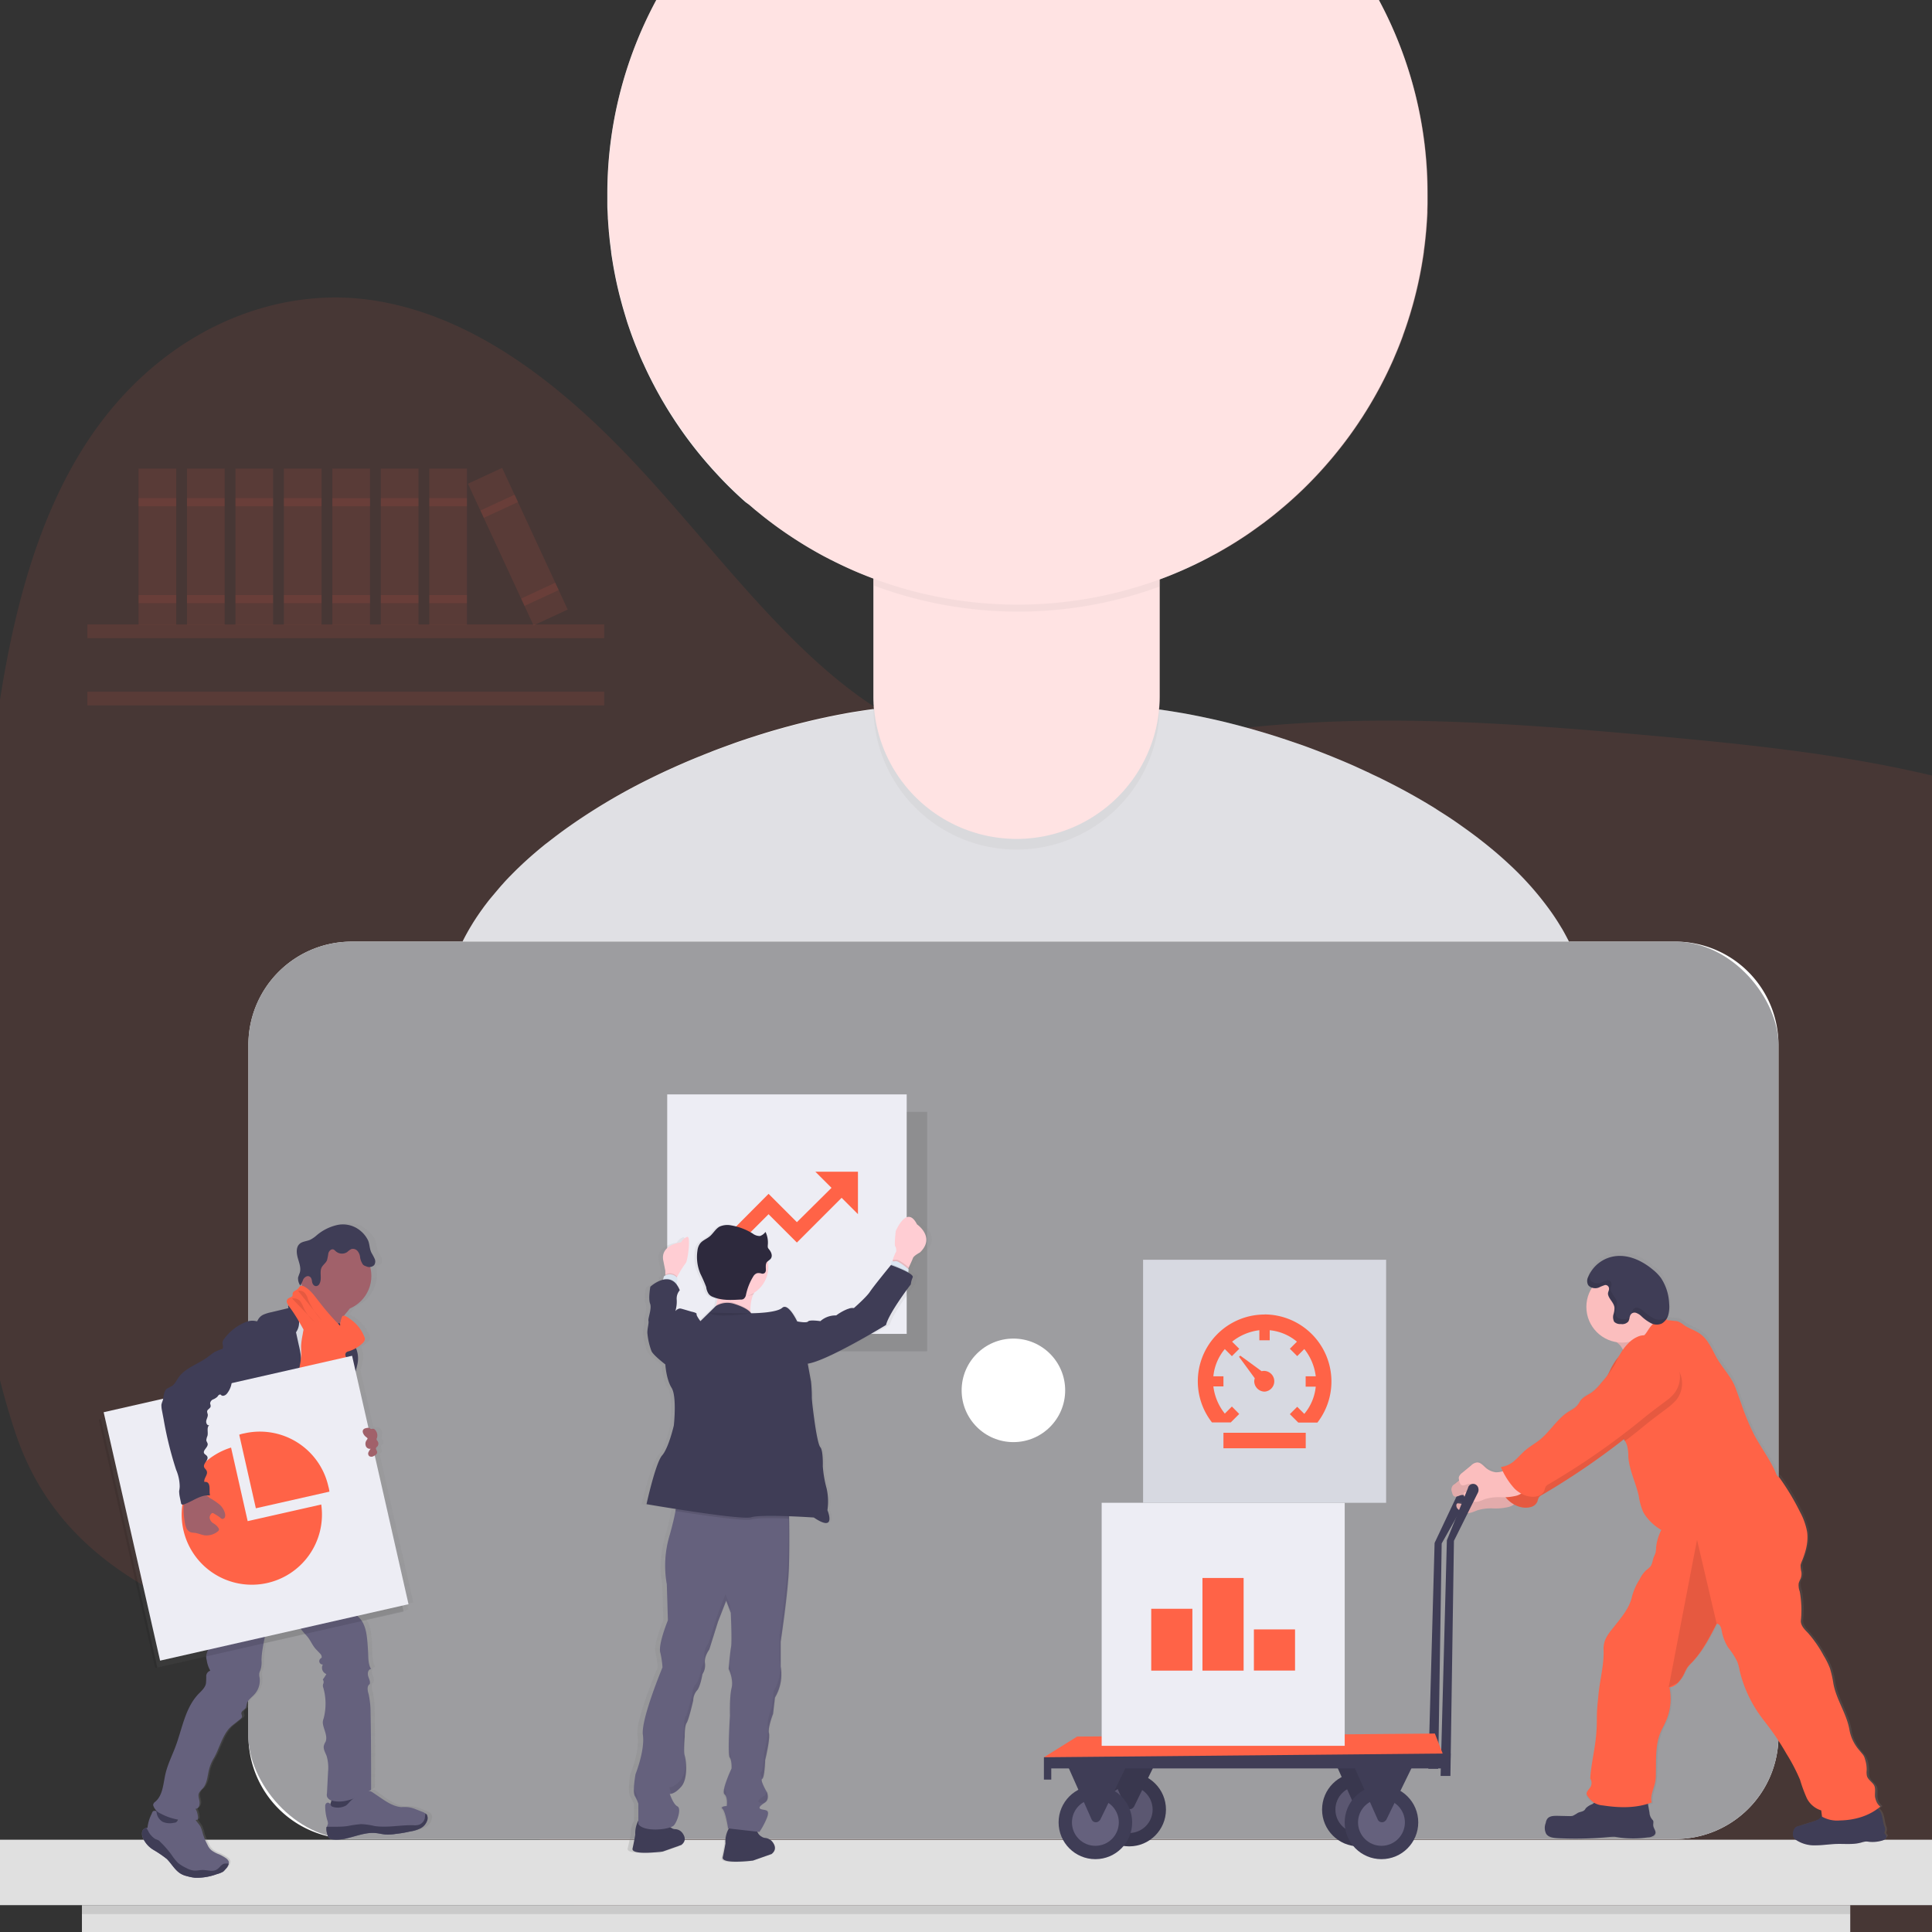 <svg xmlns="http://www.w3.org/2000/svg" xmlns:xlink="http://www.w3.org/1999/xlink" viewBox="0 0 864 864"><rect x="0" y="0" width="864" height="864" fill="#333333" stroke="none"/><defs><style>.cls-1,.cls-14{fill:tomato;}.cls-1,.cls-15,.cls-3,.cls-7{opacity:0.1;}.cls-1,.cls-3,.cls-7{isolation:isolate;}.cls-2,.cls-3,.cls-4{fill:#fff;}.cls-2,.cls-5,.cls-6{opacity:0.4;}.cls-11,.cls-6{fill:#3f3d56;}.cls-8{fill:#ffb8b8;}.cls-9{fill:#9d9da0;}.cls-10{fill:#e0e0e0;}.cls-12{fill:url(#linear-gradient);}.cls-13{fill:#fbbebe;}.cls-16{fill:#65617d;}.cls-17{fill:#ededf4;}.cls-18{fill:#d7d9e1;}.cls-19{fill:url(#linear-gradient-2);}.cls-20{opacity:0.05;}.cls-21{fill:#ffcdd3;}.cls-22{fill:#dce6f2;}.cls-23{fill:#2d293d;}.cls-24{fill:url(#linear-gradient-3);}.cls-25{fill:#a1616a;}</style><linearGradient id="linear-gradient" x1="763.2" y1="-270.87" x2="763.2" y2="-5.72" gradientTransform="matrix(1, 0, 0, -1, -16.24, 554.34)" gradientUnits="userSpaceOnUse"><stop offset="0" stop-color="gray" stop-opacity="0.25"/><stop offset="0.54" stop-color="gray" stop-opacity="0.12"/><stop offset="1" stop-color="gray" stop-opacity="0.1"/></linearGradient><linearGradient id="linear-gradient-2" x1="-10195.49" y1="-278.05" x2="-10195.49" y2="10.2" gradientTransform="translate(-9846.77 554.34) rotate(180)" xlink:href="#linear-gradient"/><linearGradient id="linear-gradient-3" x1="-10045.3" y1="-1387.32" x2="-10045.3" y2="-1115.38" gradientTransform="matrix(-0.98, 0.22, -0.22, -0.98, -10001.31, 1680.84)" xlink:href="#linear-gradient"/></defs><g id="Layer_3" data-name="Layer 3"><path class="cls-1" d="M864,346.83V864H265.08c-23.09-28.75-20-57.26-73.11-97.12C140,727.88,36.47,729.53,6.89,640.77-19.7,561-15.55,467.63-7.77,380.47c5.47-61.87,13.36-128.2,43.53-177.8,31.86-52.48,83.7-74.87,129.33-68.61s85.8,37.43,120.71,75.11c34.15,36.75,66,81.25,104.8,106.64l.18.11c.55.36,1.1.72,1.65,1.06a126.37,126.37,0,0,0,32.27,15c29.07,8.53,59.89,4.35,90.63-.55l1.43-.23c8.7-1.39,17.38-2.83,26-4q7.28-1,14.55-1.76h0c61.4-6.53,122.28-1.79,182.79,3.68C781.72,332.91,823.44,337.18,864,346.83Z"/><rect class="cls-1" x="39.08" y="279.24" width="231.13" height="6.14"/><rect class="cls-1" x="39.08" y="309.33" width="231.13" height="6.14"/><rect class="cls-1" x="61.96" y="209.54" width="16.85" height="69.82"/><rect class="cls-1" x="83.62" y="209.54" width="16.85" height="69.82"/><rect class="cls-1" x="105.29" y="209.54" width="16.85" height="69.82"/><rect class="cls-1" x="126.96" y="209.54" width="16.85" height="69.82"/><rect class="cls-1" x="170.3" y="209.54" width="16.85" height="69.82"/><rect class="cls-1" x="191.97" y="209.54" width="16.85" height="69.82"/><rect class="cls-1" x="61.96" y="222.78" width="16.85" height="3.61"/><rect class="cls-1" x="61.96" y="266.12" width="16.85" height="3.61"/><rect class="cls-1" x="83.62" y="222.78" width="16.85" height="3.61"/><rect class="cls-1" x="83.62" y="266.12" width="16.85" height="3.61"/><rect class="cls-1" x="105.29" y="222.78" width="16.85" height="3.61"/><rect class="cls-1" x="105.29" y="266.12" width="16.85" height="3.61"/><rect class="cls-1" x="126.96" y="222.78" width="16.85" height="3.61"/><rect class="cls-1" x="126.96" y="266.12" width="16.85" height="3.61"/><rect class="cls-1" x="148.63" y="222.78" width="16.85" height="3.61"/><rect class="cls-1" x="148.63" y="266.12" width="16.85" height="3.61"/><rect class="cls-1" x="170.3" y="222.78" width="16.85" height="3.61"/><rect class="cls-1" x="170.3" y="266.12" width="16.85" height="3.61"/><rect class="cls-1" x="191.97" y="222.78" width="16.85" height="3.61"/><rect class="cls-1" x="191.97" y="266.12" width="16.85" height="3.61"/><rect class="cls-1" x="148.63" y="209.54" width="16.85" height="69.82"/><rect class="cls-1" x="223.15" y="209.55" width="16.85" height="69.82" transform="translate(-81.27 119.9) rotate(-24.84)"/><rect class="cls-1" x="214.84" y="224.59" width="16.85" height="3.61" transform="translate(-74.45 114.74) rotate(-24.84)"/><rect class="cls-1" x="233.02" y="263.97" width="16.85" height="3.61" transform="translate(-89.31 126.02) rotate(-24.84)"/></g><g id="Layer_4" data-name="Layer 4"><circle class="cls-2" cx="453.2" cy="621.76" r="23.15" transform="translate(-199.13 1029.74) rotate(-85.93)"/><path class="cls-3" d="M390.6,311.19q0,3,.28,6a1.15,1.15,0,0,0-.26,0c0-.43,0-.86,0-1.29Z"/><path class="cls-3" d="M518.59,311.19v4.74c0,.47,0,.93,0,1.39l-.27,0Q518.59,314.27,518.59,311.19Z"/><path class="cls-3" d="M518.83,259.05v3.17l-.24.09v-3.17Z"/><path class="cls-4" d="M707.31,435.87c-.17-.63-.36-1.26-.55-1.88s-.38-1.25-.59-1.87-.42-1.25-.64-1.86-.35-1-.53-1.45-.3-.79-.46-1.19-.4-1-.6-1.49l-.21-.48c-.18-.42-.36-.85-.55-1.27q-.73-1.65-1.53-3.27-.37-.76-.78-1.53c-.66-1.27-1.35-2.54-2.07-3.8-.2-.35-.4-.7-.61-1q-1.86-3.15-4-6.23c-.31-.44-.62-.89-.94-1.33a138.19,138.19,0,0,0-18.53-20.89c-1.19-1.11-2.4-2.2-3.63-3.29q-4.32-3.79-9-7.42l-1.28-1q-3.39-2.58-6.94-5.08l-1.41-1q-4.26-3-8.71-5.76L641,361l-1.67-1-1.52-.91q-7.6-4.53-15.65-8.64c-1.06-.55-2.13-1.08-3.2-1.62s-2.18-1.08-3.28-1.6-2.17-1-3.27-1.56l-2.46-1.14c-.63-.3-1.27-.59-1.91-.87l-2.17-1-.24-.11q-3.24-1.43-6.51-2.79l-3.36-1.38-3.24-1.3-.36-.14-3-1.17c-.16-.06-.33-.13-.5-.18-1-.39-2-.77-3-1.14s-2.27-.84-3.4-1.24L578.75,332l-3.42-1.16-3.41-1.12q-4.8-1.55-9.58-2.93-2.51-.75-5-1.42h0l-2.45-.66c-1.13-.3-2.26-.6-3.38-.88q-3.46-.9-6.9-1.69-3.27-.75-6.52-1.43c-1-.21-2-.42-3-.61q-3.47-.71-6.87-1.29l-2.62-.44-.92-.15-2.65-.42-.65-.09c-.85-.13-1.7-.26-2.54-.37l-.27,0-.27,0c0-.39.07-.78.1-1.17s.06-.84.08-1.26c.08-1.21.11-2.44.11-3.67V259.14l.24-.09c1.09-.4,2.18-.82,3.26-1.24s2.16-.86,3.23-1.31,2.14-.9,3.2-1.36h0l2.86-1.28.53-.25,2.69-1.26.22-.11c1-.51,2.08-1,3.1-1.54s2-1,3-1.56l.17-.1,2.91-1.58q1.51-.84,3-1.71c1-.58,2-1.16,3-1.76a1.18,1.18,0,0,0,.19-.11c.92-.56,1.83-1.13,2.74-1.7l2.87-1.85s0,0,0,0c.88-.58,1.76-1.16,2.63-1.76s2-1.4,3-2.12c.8-.57,1.59-1.14,2.37-1.72l1-.72c.73-.55,1.46-1.1,2.18-1.66.91-.7,1.81-1.4,2.7-2.12,1.83-1.47,3.64-3,5.41-4.51.82-.7,1.62-1.42,2.42-2.13l0,0c1.69-1.52,3.35-3.06,5-4.64q6.39-6.18,12.18-13c.61-.7,1.2-1.41,1.79-2.13q3.57-4.31,6.88-8.84c.5-.69,1-1.38,1.49-2.08.78-1.1,1.55-2.22,2.31-3.34.53-.78,1-1.56,1.56-2.35s1-1.57,1.51-2.36,1.14-1.82,1.7-2.74c.34-.55.68-1.11,1-1.67q1.59-2.67,3.08-5.4c.48-.85.94-1.71,1.39-2.57.36-.69.73-1.4,1.09-2.11s.63-1.23.93-1.84c.43-.86.85-1.73,1.27-2.61s.91-1.92,1.35-2.89.78-1.71,1.15-2.58q.21-.47.42-1l.9-2.12.42-1c.45-1.09.89-2.2,1.32-3.31q.56-1.44,1.08-2.88l0-.08c.31-.86.62-1.71.92-2.58.2-.55.38-1.1.57-1.66.24-.71.48-1.42.71-2.14s.41-1.27.6-1.9c0-.14.09-.28.14-.42.18-.58.35-1.16.52-1.73q.43-1.44.84-2.88c.32-1.12.62-2.24.91-3.37s.58-2.26.85-3.39c.18-.74.35-1.49.52-2.24.12-.52.24-1,.35-1.56.16-.75.32-1.49.47-2.24.13-.6.25-1.2.36-1.81.41-2.07.77-4.15,1.1-6.25.18-1.08.34-2.16.49-3.25l0-.25c.16-1.1.3-2.19.43-3.3.18-1.46.33-2.92.47-4.39.1-1,.19-2,.27-3.07.1-1.21.18-2.42.25-3.63.07-1,.12-2.09.16-3.14,0-.26,0-.52,0-.79,0-1,.07-2.12.08-3.18,0-.2,0-.4,0-.6,0-1.1,0-2.2,0-3.31A182.54,182.54,0,0,0,616.64,0H293.5a182.54,182.54,0,0,0-21.9,87c0,1.11,0,2.22,0,3.33a5,5,0,0,0,0,.55c0,1.07,0,2.14.08,3.21s.09,2,.15,3c0,.44,0,.88.07,1.32.05.91.12,1.82.19,2.73q.06.93.15,1.86,0,.48.09,1c.05.61.11,1.21.17,1.82.11,1.14.24,2.28.38,3.41s.26,2.12.41,3.18c0,.1,0,.2,0,.31.14,1,.28,2,.44,2.93.1.64.2,1.28.31,1.92.16,1,.33,2,.52,3,.12.67.25,1.35.38,2q.75,3.87,1.67,7.67c.22.91.44,1.81.68,2.71s.43,1.65.66,2.47c.15.58.31,1.16.47,1.74a.84.84,0,0,1,.05.17c.27.93.54,1.86.82,2.78.33,1.12.68,2.23,1,3.34.3.94.61,1.88.93,2.8.17.52.35,1,.53,1.54.56,1.6,1.14,3.2,1.75,4.77.19.51.39,1,.59,1.53q1,2.47,2,4.89c.2.48.4,1,.61,1.41.32.75.65,1.48,1,2.21s.53,1.17.8,1.75c.79,1.7,1.6,3.39,2.45,5.05.44.89.89,1.77,1.36,2.65s.87,1.68,1.33,2.5c.35.65.71,1.3,1.07,1.94.72,1.3,1.45,2.58,2.21,3.84l.87,1.47q1.31,2.18,2.69,4.31l1.06,1.64c.42.65.85,1.29,1.29,1.93l.81,1.19a178.49,178.49,0,0,0,11.16,14.62c.47.56.95,1.12,1.43,1.67,1,1.12,1.93,2.22,2.93,3.3l1.49,1.62q1.49,1.62,3,3.18l1.55,1.57q3.14,3.15,6.44,6.15l1.42,1.27.33.29L335,225.7l1.68,1.43c.56.48,1.12,1,1.69,1.41,1,.82,2,1.64,3,2.44q4.53,3.59,9.29,6.88c.43.3.86.6,1.3.89l.95.65,1.41.93c2.54,1.68,5.14,3.29,7.77,4.85l1.44.83.21.12q2.37,1.37,4.8,2.67c1,.53,2,1,3,1.57l.06,0c1,.49,1.93,1,2.9,1.44l.32.16c.83.41,1.67.81,2.51,1.2,2.49,1.17,5,2.28,7.55,3.33l2.48,1c1.07.42,2.15.84,3.24,1.25v52.4c0,1,0,2,.07,3,0,.4,0,.81.07,1.21,0,.16,0,.32,0,.49,0,.42.06.84.1,1.27l-.26,0-.29,0-2.9.41c-2.14.32-4.29.66-6.47,1-1.08.19-2.17.38-3.27.59l-2.65.5c-1,.19-2.06.4-3.1.62-.82.16-1.65.33-2.48.52q-4.18.87-8.43,1.91l-2.12.52-2.23.56-1.39.36-2.91.78c-.86.22-1.72.46-2.58.71-1.93.53-3.85,1.08-5.78,1.66-1.09.32-2.17.65-3.26,1l-.23.07c-1,.3-1.93.6-2.9.92s-2.08.66-3.12,1l-1.9.64c-1.9.63-3.8,1.29-5.7,2-1.14.4-2.28.82-3.42,1.24s-2.23.82-3.35,1.25c-.84.31-1.69.64-2.53,1q-1.53.58-3.06,1.2c-2.73,1.09-5.46,2.21-8.16,3.37l-1.95.85q-1.44.62-2.85,1.26l-.27.12-3.45,1.57c-2.65,1.23-5.29,2.5-7.9,3.8-1.06.52-2.11,1.05-3.16,1.59A270.58,270.58,0,0,0,257,367.85l-1.76,1.22-1.55,1.09q-4.32,3.09-8.41,6.31l-1.32,1q-4.59,3.69-8.83,7.55l-1.2,1.1-1.22,1.15c-.72.69-1.43,1.37-2.14,2.07l-1.28,1.28-1.12,1.14c-.42.42-.83.85-1.23,1.27-.69.73-1.37,1.46-2,2.19-.36.39-.72.78-1.06,1.17l-1,1.17c-1,1.18-2,2.37-3,3.56l-1,1.2c-.63.8-1.25,1.61-1.86,2.42-.32.41-.62.81-.91,1.22l-.88,1.22c-.59.82-1.15,1.65-1.71,2.47-.29.42-.56.83-.83,1.25-.54.83-1.07,1.66-1.58,2.5-.77,1.26-1.52,2.53-2.22,3.8-.48.86-.93,1.71-1.38,2.57-.22.43-.44.86-.65,1.29q-1.83,3.67-3.3,7.44c-.06.16-.12.32-.17.48-.2.51-.39,1-.58,1.55,0,0,0,0,0,.06-.22.63-.44,1.27-.65,1.91s-.42,1.3-.61,1.95-.38,1.31-.56,2C186.2,491,170.43,550.9,162.58,586.07c67.26,47.26,208.38,75,296.83,75,84,0,221.38-25.05,286.65-68.08C739,554.36,722.73,491.83,707.31,435.87Zm-254.11,209a23.15,23.15,0,1,1,23.15-23.15A23.15,23.15,0,0,1,453.2,644.91Z"/><circle class="cls-4" cx="453.2" cy="621.76" r="23.15" transform="translate(-59.06 47.68) rotate(-5.65)"/><path class="cls-4" d="M795.34,467.23V776.29a46.12,46.12,0,0,1-46.12,46.12h-592a46.11,46.11,0,0,1-46.12-46.12V467.23a46.12,46.12,0,0,1,46.12-46.12h49.67A83,83,0,0,0,201,436.46C186.2,491,170.43,550.9,162.58,586.07c67.26,47.26,208.38,75,296.83,75,84,0,221.38-25.05,286.65-68.08-7.07-38.64-23.33-101.17-38.75-157.13a83.7,83.7,0,0,0-5.66-14.76h47.57A46.12,46.12,0,0,1,795.34,467.23Z"/><circle class="cls-4" cx="453.2" cy="621.76" r="23.15" transform="translate(-199.13 1029.74) rotate(-85.93)"/></g><g id="Layer_2" data-name="Layer 2"><g class="cls-5"><path class="cls-6" d="M459.4,661.08c84,0,221.38-25.05,286.66-68.08-7.07-38.64-23.34-101.17-38.75-157.13C687.67,364.61,563.76,315.2,489.83,315.2H418.6c-74.15,0-198.25,49.69-217.63,121.26C186.19,491,170.42,550.9,162.58,586.07,229.83,633.33,371,661.08,459.4,661.08Z"/><path class="cls-7" d="M390.59,213.54h128v102.4a64,64,0,0,1-64,64h0a64,64,0,0,1-64-64V213.54Z"/><path class="cls-8" d="M409,208.8h91.28a18.36,18.36,0,0,1,18.36,18.36v84a64,64,0,0,1-64,64h0a64,64,0,0,1-64-64v-84A18.36,18.36,0,0,1,409,208.8Z"/><path class="cls-7" d="M390.83,261.87a184.21,184.21,0,0,0,128,.35V246.5h-128Z"/><path class="cls-8" d="M638.53,87c0,1.11,0,2.21,0,3.31,0,.2,0,.4,0,.6,0,1.06,0,2.13-.08,3.18,0,.27,0,.53,0,.79,0,1.05-.09,2.1-.16,3.14-.07,1.21-.15,2.42-.25,3.63-.08,1-.17,2-.27,3.07-.14,1.47-.29,2.93-.47,4.39-.13,1.11-.27,2.2-.43,3.3l0,.25c-.15,1.09-.31,2.17-.49,3.25-.33,2.1-.69,4.18-1.1,6.25-.11.61-.23,1.21-.36,1.81-.15.75-.31,1.49-.47,2.24-.11.52-.23,1-.35,1.56-.17.75-.34,1.5-.52,2.24-.27,1.13-.55,2.26-.85,3.39s-.59,2.25-.91,3.37q-.41,1.44-.84,2.88c-.17.57-.34,1.15-.52,1.73-.05.14-.09.28-.14.42-.19.63-.39,1.27-.6,1.9s-.47,1.43-.71,2.14c-.19.56-.37,1.11-.57,1.66-.3.87-.61,1.72-.92,2.58l0,.08q-.52,1.44-1.08,2.88c-.43,1.11-.87,2.22-1.32,3.31l-.42,1-.9,2.12q-.21.5-.42,1c-.37.87-.76,1.73-1.15,2.58s-.89,1.93-1.35,2.89-.84,1.75-1.27,2.61c-.3.61-.61,1.23-.93,1.84s-.73,1.42-1.09,2.11c-.45.86-.91,1.72-1.39,2.57q-1.49,2.73-3.08,5.4c-.32.56-.66,1.12-1,1.67-.56.92-1.12,1.84-1.7,2.74s-1,1.58-1.51,2.36-1,1.57-1.56,2.35c-.76,1.12-1.53,2.24-2.31,3.34-.49.7-1,1.39-1.49,2.08q-3.31,4.53-6.88,8.84c-.59.72-1.18,1.43-1.79,2.13q-5.78,6.8-12.18,13c-1.63,1.58-3.29,3.12-5,4.64l0,0c-.8.71-1.6,1.43-2.42,2.13-1.77,1.54-3.58,3-5.41,4.51-.89.72-1.79,1.42-2.7,2.12-.72.56-1.45,1.11-2.18,1.66l-1,.72c-.78.58-1.57,1.15-2.37,1.72-1,.72-2,1.43-3,2.12s-1.75,1.18-2.63,1.76c0,0,0,0,0,0l-2.87,1.85c-.91.57-1.82,1.14-2.74,1.7a1.18,1.18,0,0,1-.19.11c-1,.6-2,1.18-3,1.76s-2,1.15-3,1.71L541.13,249l-.17.1c-1,.52-2,1.05-3,1.56s-2.06,1-3.1,1.54l-.22.11-2.69,1.26-.53.25-2.86,1.28h0c-1.06.46-2.12.92-3.2,1.36s-2.15.88-3.23,1.31-2.17.84-3.26,1.24l-.24.09a184.23,184.23,0,0,1-127.76-.26l-.23-.09c-1.09-.41-2.17-.83-3.24-1.25l-2.48-1c-2.55-1-5.06-2.16-7.55-3.33-.84-.39-1.68-.79-2.51-1.2l-.32-.16c-1-.47-1.94-1-2.9-1.44l-.06,0c-1-.52-2-1-3-1.57-1.62-.87-3.22-1.75-4.8-2.67l-.21-.12-1.44-.83c-2.63-1.56-5.23-3.17-7.77-4.85l-1.41-.93-.95-.65c-.44-.29-.87-.59-1.3-.89q-4.76-3.3-9.29-6.88c-1-.8-2-1.62-3-2.44-.57-.46-1.13-.93-1.69-1.41L335,225.7l-1.47-1.29-.33-.29-1.42-1.27q-3.3-3-6.44-6.15l-1.55-1.57q-1.55-1.56-3-3.18l-1.49-1.62c-1-1.08-2-2.18-2.93-3.3-.48-.55-1-1.11-1.43-1.67a178.49,178.49,0,0,1-11.16-14.62l-.81-1.19c-.44-.64-.87-1.28-1.29-1.93L300.59,186q-1.38-2.13-2.69-4.31L297,180.2c-.76-1.26-1.49-2.54-2.21-3.84-.36-.64-.72-1.29-1.07-1.94-.46-.82-.9-1.66-1.33-2.5s-.92-1.76-1.36-2.65c-.85-1.66-1.66-3.35-2.45-5.05-.27-.58-.54-1.16-.8-1.75s-.66-1.46-1-2.21c-.21-.46-.41-.93-.61-1.41q-1-2.41-2-4.89c-.2-.51-.4-1-.59-1.53-.61-1.57-1.19-3.17-1.75-4.77-.18-.51-.36-1-.53-1.54-.32-.92-.63-1.86-.93-2.8-.36-1.11-.71-2.22-1-3.34-.28-.92-.55-1.85-.82-2.78a.84.84,0,0,0-.05-.17c-.16-.58-.32-1.16-.47-1.74-.23-.82-.45-1.64-.66-2.47s-.46-1.8-.68-2.71q-.92-3.8-1.67-7.67c-.13-.66-.26-1.34-.38-2-.19-1-.36-2-.52-3-.11-.64-.21-1.28-.31-1.92-.16-1-.3-2-.44-2.93,0-.11,0-.21,0-.31-.15-1.06-.29-2.12-.41-3.18s-.27-2.27-.38-3.41c-.06-.61-.12-1.21-.17-1.82q-.06-.48-.09-1-.09-.93-.15-1.86c-.07-.91-.14-1.82-.19-2.73,0-.44-.05-.88-.07-1.32-.06-1-.11-2-.15-3s-.07-2.14-.08-3.21a5,5,0,0,1,0-.55c0-1.11,0-2.22,0-3.33A182.54,182.54,0,0,1,293.5,0H616.64A182.54,182.54,0,0,1,638.53,87Z"/></g><rect class="cls-9" x="111.06" y="421.11" width="684.27" height="401.3" rx="46.12"/><circle class="cls-4" cx="453.2" cy="621.77" r="23.15"/></g><g id="e7dedc5b-fca6-4313-b5a0-e6297481e8ae"><rect class="cls-10" y="822.73" width="864" height="29.26"/><rect class="cls-10" x="36.64" y="851.99" width="790.8" height="12.01"/><rect class="cls-7" x="36.64" y="851.99" width="790.8" height="4"/><path class="cls-11" d="M658.38,664.74a2.58,2.58,0,0,0-1.34-2,2.37,2.37,0,0,0-3.29,1.34v.12L641.56,690l-2.8,101h4.39l1.58-100.76,13.4-23.76A2.9,2.9,0,0,0,658.38,664.74Z"/><path class="cls-12" d="M843.58,822l-.24.25a4.25,4.25,0,0,1-1.46.73h0a15.68,15.68,0,0,1-3.42.61h-2.31a6,6,0,0,0-1.46-.12h0a12.9,12.9,0,0,0-2.07.48,19,19,0,0,1-4.51.61h-6.7c-2.93,0-5.85.61-8.9.61h-1a14.88,14.88,0,0,1-8.17-2.44,3.46,3.46,0,0,1-1.09-1.21A3.54,3.54,0,0,1,802,820a4.26,4.26,0,0,1,1-2.68,3.76,3.76,0,0,1,1.58-.73l3-1,3.29-1,.24-.12.61-.12.37-.12a7.54,7.54,0,0,0,1.34-.61,7.72,7.72,0,0,0,1.34-1.34c0-.13.12-.25.24-.37v-.24c-.12-.73-.12-1.34-.24-2.07a7.47,7.47,0,0,1-4-2.32,13.77,13.77,0,0,1-2.32-3.17,66.78,66.78,0,0,1-3-8.16,82.44,82.44,0,0,0-6.09-11.82c-2.07-3.53-4.26-7.07-6.58-10.36-1.58-2.19-3.29-4.26-4.87-6.45a57.85,57.85,0,0,1-9.38-20.47,23.21,23.21,0,0,0-1.1-4.15c-1-2.31-2.68-4.14-4-6.33a20.8,20.8,0,0,1-2.93-7.44c-.24-1.46-.73-3.16-2.19-3.29h0l-.12.37c-3,6.09-6.34,12.18-11,17.06a19,19,0,0,0-2.07,2.31,27.38,27.38,0,0,0-1.34,2.56,14.66,14.66,0,0,1-2.92,4.27,8,8,0,0,1-1.1,1,6,6,0,0,1-1.83.85h0c-.24.13-.48.13-.73.25v.49a25.49,25.49,0,0,1-1,13.15c0,.13-.12.25-.12.37l-.74,1.83c-.73,1.46-1.46,2.8-2.07,4.38a1.79,1.79,0,0,0-.24.74c-2.19,5.84-1.71,12.42-1.95,18.76a23.38,23.38,0,0,1-.49,4.14c-.36,1.59-1,3.05-1.34,4.63a9.39,9.39,0,0,0,0,3.66h-.12c-.61.24-1.22.36-1.83.61v.12c.25,1.22.37,2.44.61,3.65a6.07,6.07,0,0,0,1.1,2.93,1.25,1.25,0,0,1,.49.61c.48.73,0,1.58.12,2.43.12,1.1,1.22,2.08,1,3.29a2.17,2.17,0,0,1-1.34,1.59,2.27,2.27,0,0,1-.85.24h-.12l-1,.12a46.42,46.42,0,0,1-12.3.13,16,16,0,0,0-2.44-.37,25.92,25.92,0,0,0-3.05.12,157.34,157.34,0,0,1-22.66.49c-2-.12-4.26-.37-5.24-2.07a5.87,5.87,0,0,1-.12-4.75,6.78,6.78,0,0,1,.61-1.71l.12-.12c1-1.22,2.92-1.34,4.51-1.34l5.24.12a7.06,7.06,0,0,0,1.58-.12,15.44,15.44,0,0,0,2.32-1.34c1-.49,2.31-.49,3-1.34l.12-.12a2.58,2.58,0,0,0,.37-.61l.12-.13h0v-.12a8.2,8.2,0,0,1,2.8-1.7c.13-.13.25-.13.37-.25l.12-.12a11.18,11.18,0,0,1-2.68-2.68,3.17,3.17,0,0,1-.61-1.1,1.08,1.08,0,0,1,.12-.85c0-.12,0-.12.13-.24h0a24.52,24.52,0,0,1,1.58-2.2v-.12a3.31,3.31,0,0,0-.12-3.65c.48-7.19,2.43-14.26,2.92-21.57.12-2.92.12-5.73.25-8.65s.48-5.73.73-8.53c.73-6.46,2.43-12.79,2.19-19.25v-2a9.84,9.84,0,0,1,1.22-3.78,26.23,26.23,0,0,1,2.68-3.78c3.41-4.38,7.43-8.77,8.65-14.13a26.34,26.34,0,0,1,3.41-7.8,14.22,14.22,0,0,1,2.93-4.14,13.27,13.27,0,0,0,2-1.71c.85-1.21,1-2.8,1.46-4.14.24-.73.73-1.34,1-2.07v-.24a13.74,13.74,0,0,0,.25-2.32v-.61h0a28.78,28.78,0,0,1,1.82-6.33l.37-.74a22.82,22.82,0,0,1-6.58-5.72A16.19,16.19,0,0,1,734.9,676a28.88,28.88,0,0,1-1.95-7.31c-1.34-5.85-4.15-11.45-4.63-17.42a21.41,21.41,0,0,0-.61-5.49,7.54,7.54,0,0,0-.61-1.34c-.12-.24-.25-.36-.25-.61s-.12-.12-.12-.24l-.24-.49-.49.37a346.75,346.75,0,0,1-35.21,24.12l-1.1.61a3.88,3.88,0,0,0-1.34,1.1l-.12.24h0a6.7,6.7,0,0,0-.49,1.71,4.4,4.4,0,0,1-3,2.44,9.79,9.79,0,0,1-7-.86,2.55,2.55,0,0,1-.73-.48c-.24.12-.61.24-.85.36s-.74.37-1.1.49a25.39,25.39,0,0,1-6.82.61,20.7,20.7,0,0,0-6.71.73,16.57,16.57,0,0,1-4.38,1.34h-.49a8.23,8.23,0,0,1-2.44-.73l-.48-.25-.73-.36a2.5,2.5,0,0,1-.61-.49,2.27,2.27,0,0,1-.61-1.1,1,1,0,0,1,0-.85c0-.12.12-.24.24-.36s.24-.13.37-.13a8.58,8.58,0,0,1,1.82.13h1.34a2.3,2.3,0,0,0,1.71-1c.12-.12.12-.12.12-.24h0a.75.75,0,0,0,.12-.49v-.12l-.73-.37-.36-.24h-.12a1.91,1.91,0,0,1-.61-.49c-.13-.12-.25-.24-.25-.36s-.24-.37-.36-.61h0a2.54,2.54,0,0,0-1.34,0c-.61.12-1.22.48-1.83.61a1,1,0,0,1-.85,0c-.86-.37-1.1-1.34-1.34-2.2a.68.68,0,0,0-.13-.48h0v-1a3.14,3.14,0,0,1,1.47-1.83l1.82-1.46.13-.12a.9.9,0,0,0-.13-.49,1.34,1.34,0,0,1,0-1,3.14,3.14,0,0,1,1.47-1.83l4-3.41a4.36,4.36,0,0,1,2.56-1.34c1.46-.12,2.68,1.09,3.65,2.07a8.3,8.3,0,0,0,4.87,2.31,9.36,9.36,0,0,0,2.56-.36l.49-.12c-.12-.25-.24-.37-.24-.61l-.49-1a10.94,10.94,0,0,0,6.21-2.92c1.83-1.59,3.29-3.41,5.12-4.88s4.14-2.92,6.09-4.5c4.51-3.66,7.56-9.14,12.43-12.43,1.71-1.1,3.66-2.07,4.75-3.78.37-.49.61-1.1,1-1.58,1.22-1.59,3.17-2.44,4.87-3.54a21.19,21.19,0,0,0,4.39-4.38,40.32,40.32,0,0,0,2.8-3.54c.85-1.58,1.59-3.16,2.44-4.75a19.62,19.62,0,0,1,2.68-3.65c.24-.49.49-.86.73-1.34a9,9,0,0,1,.61-1.1c.24-.37.36-.49.49-.73a15.12,15.12,0,0,0-1.22-2l-.12-.12a19.18,19.18,0,0,0-1.59-1.47l-1.7-.36a16.16,16.16,0,0,1-11.82-15.48h0a16.08,16.08,0,0,1,1.7-7.18c.25-.49.49-.86.73-1.34l-.73-.37a3.31,3.31,0,0,1-1-.85,1.93,1.93,0,0,1-.37-1.1,5.12,5.12,0,0,1,.37-2.68c.12-.37.36-.85.49-1.22v-.12a15.22,15.22,0,0,1,12.91-8.16c5.61-.25,11.09,2.43,15.6,6.21a17.34,17.34,0,0,1,3.77,3.53,22.31,22.31,0,0,1,3.66,11.46,19.79,19.79,0,0,1,0,3.77,5.18,5.18,0,0,1-.24,1.34c-.13.25-.13.49-.25.74s-.12.36-.24.61h0c-.12.12-.12.36-.24.48v.12l-.13.13.13.36a.46.46,0,0,0,.12.25h0c1.09.12,2.07.24,3.29.36a7.29,7.29,0,0,1,1.58.24,11.11,11.11,0,0,1,2.8,1.83c2.32,1.59,5.12,2.32,7.31,4,3.29,2.44,5,6.46,6.95,10.12,2.68,4.87,6.94,9,8.77,14.25l2.56,7.07a109.35,109.35,0,0,0,5.61,13.65c3.16,6.09,7.55,11.57,10.11,17.91a2.6,2.6,0,0,0,1.34,1.46,110.64,110.64,0,0,1,9.26,15.47,33.25,33.25,0,0,1,3.17,9,19.93,19.93,0,0,1-.73,8.41c-.49,1.58-1,3.17-1.59,4.75a7.62,7.62,0,0,0-.49,1.71v.24a14.29,14.29,0,0,0,.37,3.17,6.23,6.23,0,0,1-.24,2.56c0,.12-.13.24-.13.36a15,15,0,0,0-.85,2v.24a8.64,8.64,0,0,0,.61,3.54,47.63,47.63,0,0,1,.49,13.16c-.12,2.19,1.58,4,3.17,5.6a57.26,57.26,0,0,1,6.94,10.12,30.65,30.65,0,0,1,2.8,5.72,47,47,0,0,1,1.59,7c1.46,7.19,6,13.64,7.19,20.95a19.38,19.38,0,0,0,4.26,9l1.83,2.19a14.73,14.73,0,0,1,1,2,17,17,0,0,1,.74,5,8,8,0,0,0,.12,2.44c.48,1.7,2.31,2.68,3.16,4.14s.25,3.65.49,5.36a5.54,5.54,0,0,0,2.2,3.66c-.49.36-.86.73-1.34,1.09a5.16,5.16,0,0,1,1.58,2.2c.73,1.7.73,3.65,1.34,5.48a3.72,3.72,0,0,1,.36,2.31c-.12.25-.12.49-.24.74,0,.48.49.85.73,1.34A7.08,7.08,0,0,0,843.58,822Z"/><path class="cls-13" d="M727.34,608a36.66,36.66,0,0,0,9.26-4.63l10.24-6.46a8.65,8.65,0,0,1-6.58-4.63,19.9,19.9,0,0,1-2.44-7.92,41.45,41.45,0,0,0-11.7,7.68c-1.46,1.22-4.38,3-4.87,5s2.31,3.41,3.41,4.75C724.9,602,728.44,607.6,727.34,608Z"/><path class="cls-7" d="M727.34,608a36.66,36.66,0,0,0,9.26-4.63l10.24-6.46a8.65,8.65,0,0,1-6.58-4.63,19.9,19.9,0,0,1-2.44-7.92,41.45,41.45,0,0,0-11.7,7.68c-1.46,1.22-4.38,3-4.87,5s2.31,3.41,3.41,4.75C724.9,602,728.44,607.6,727.34,608Z"/><path class="cls-13" d="M671.41,661.7a10.53,10.53,0,0,1-5.72,1.7,8.3,8.3,0,0,1-4.88-2.31c-1.09-1-2.19-2.2-3.65-2.08a4.42,4.42,0,0,0-2.56,1.34l-4,3.29a2.77,2.77,0,0,0-1.34,3.42c.24.85.49,2,1.34,2.19s1.83-.37,2.68-.61a3.2,3.2,0,0,1,3.17,1,1.56,1.56,0,0,1,.48,1.21c0,1-1.09,1.59-2.07,1.71s-2-.24-2.92-.24a.47.47,0,0,0-.37.12c-.12.12-.12.24-.24.36a2.24,2.24,0,0,0,.61,2,4.56,4.56,0,0,0,1.83,1.1,8.17,8.17,0,0,0,2.43.73c1.71.12,3.29-.85,4.88-1.34a21,21,0,0,1,6.7-.73,24.51,24.51,0,0,0,6.7-.61,7.64,7.64,0,0,0,5.12-4.14,1.13,1.13,0,0,0,.12-.61.91.91,0,0,0-.49-.49c-3-2.31-4.26-5-7.8-6.58Z"/><path class="cls-7" d="M671.41,661.7a10.53,10.53,0,0,1-5.72,1.7,8.3,8.3,0,0,1-4.88-2.31c-1.09-1-2.19-2.2-3.65-2.08a4.42,4.42,0,0,0-2.56,1.34l-4,3.29a2.77,2.77,0,0,0-1.34,3.42c.24.85.49,2,1.34,2.19s1.83-.37,2.68-.61a3.2,3.2,0,0,1,3.17,1,1.56,1.56,0,0,1,.48,1.21c0,1-1.09,1.59-2.07,1.71s-2-.24-2.92-.24a.47.47,0,0,0-.37.12c-.12.12-.12.24-.24.36a2.24,2.24,0,0,0,.61,2,4.56,4.56,0,0,0,1.83,1.1,8.17,8.17,0,0,0,2.43.73c1.71.12,3.29-.85,4.88-1.34a21,21,0,0,1,6.7-.73,24.51,24.51,0,0,0,6.7-.61,7.64,7.64,0,0,0,5.12-4.14,1.13,1.13,0,0,0,.12-.61.91.91,0,0,0-.49-.49c-3-2.31-4.26-5-7.8-6.58Z"/><path class="cls-14" d="M735.75,603.09a7,7,0,0,0-5.85-.73,12.7,12.7,0,0,0-5,3.29,22.22,22.22,0,0,0-3.53,4.63c-1,1.58-1.71,3.41-2.56,5a48.47,48.47,0,0,1-6,8,21.44,21.44,0,0,1-4.38,4.39c-1.59,1.1-3.66,1.95-4.76,3.53-.36.49-.61,1.1-1,1.59-1.1,1.7-3.05,2.56-4.75,3.65-4.88,3.29-7.92,8.65-12.43,12.31-1.95,1.58-4.14,2.8-6.09,4.39s-3.29,3.29-5.12,4.87a11,11,0,0,1-6.22,2.92,33.14,33.14,0,0,0,6.1,9.63c2.68,2.68,6.58,4.39,10.35,3.41a4.39,4.39,0,0,0,3-2.44,11.12,11.12,0,0,1,.61-1.82,3.68,3.68,0,0,1,1.34-1.1,328.23,328.23,0,0,0,41.79-29c3.54-2.92,7.07-5.48,10.6-8.16a18,18,0,0,0,3.54-3.17A12.09,12.09,0,0,0,747,615.15a31,31,0,0,0-3.29-4.51A58.65,58.65,0,0,0,735.75,603.09Z"/><path class="cls-7" d="M735.75,603.09a7,7,0,0,0-5.85-.73,12.7,12.7,0,0,0-5,3.29,22.22,22.22,0,0,0-3.53,4.63c-1,1.58-1.71,3.41-2.56,5a48.47,48.47,0,0,1-6,8,21.44,21.44,0,0,1-4.38,4.39c-1.59,1.1-3.66,1.95-4.76,3.53-.36.49-.61,1.1-1,1.59-1.1,1.7-3.05,2.56-4.75,3.65-4.88,3.29-7.92,8.65-12.43,12.31-1.95,1.58-4.14,2.8-6.09,4.39s-3.29,3.29-5.12,4.87a11,11,0,0,1-6.22,2.92,33.14,33.14,0,0,0,6.1,9.63c2.68,2.68,6.58,4.39,10.35,3.41a4.39,4.39,0,0,0,3-2.44,11.12,11.12,0,0,1,.61-1.82,3.68,3.68,0,0,1,1.34-1.1,328.23,328.23,0,0,0,41.79-29c3.54-2.92,7.07-5.48,10.6-8.16a18,18,0,0,0,3.54-3.17A12.09,12.09,0,0,0,747,615.15a31,31,0,0,0-3.29-4.51A58.65,58.65,0,0,0,735.75,603.09Z"/><path class="cls-11" d="M712.11,806.81a8.28,8.28,0,0,0-2.8,1.71c-.25.24-.37.61-.61.85-.73.85-2.07.85-3.05,1.34a21.15,21.15,0,0,1-2.31,1.34,7.1,7.1,0,0,1-1.59.12l-5.24-.12c-1.7,0-3.65,0-4.63,1.46a4.32,4.32,0,0,0-.61,1.71,5.9,5.9,0,0,0,.13,4.75c1,1.71,3.29,1.95,5.24,2.07a154.3,154.3,0,0,0,22.54-.48,23.79,23.79,0,0,1,3-.13l2.44.37a46.18,46.18,0,0,0,12.31-.12,4.25,4.25,0,0,0,2.07-.49,2,2,0,0,0,1.34-1.46c.12-1.1-.85-2.07-1-3.29-.12-.85.25-1.71-.12-2.32-.12-.24-.36-.36-.49-.61a5.11,5.11,0,0,1-1.09-2.92l-1-5.73a1.49,1.49,0,0,0-.48-1.09,1.81,1.81,0,0,0-.74-.25c-4.14-1-8.4-.12-12.67.49a58.15,58.15,0,0,1-6.46.37c-1,0-1.34-.13-1.94.48A12.1,12.1,0,0,1,712.11,806.81Z"/><path class="cls-11" d="M813.12,813.64a18.93,18.93,0,0,1-2.31,1c-2.2.61-4.27,1.34-6.46,1.95a3.85,3.85,0,0,0-1.59.73,4.54,4.54,0,0,0-.73,4.27,3.5,3.5,0,0,0,1.1,1.21,14.7,14.7,0,0,0,8.77,2.44c3.05,0,6.09-.49,9.26-.61,3.78-.12,7.56.37,11.09-.61a12.9,12.9,0,0,1,2.07-.48,6,6,0,0,1,1.46.12,15.08,15.08,0,0,0,5.73-.49,3.76,3.76,0,0,0,1.58-.73,1.29,1.29,0,0,0,.37-1.58c-.24-.49-.73-.74-.73-1.35a1.79,1.79,0,0,1,.24-.73,3.93,3.93,0,0,0-.36-2.31c-.73-2.07-.61-4.51-1.83-6.46a8.26,8.26,0,0,0-5.85-2.92,15.5,15.5,0,0,0-5.36.12,53.48,53.48,0,0,0-5.85,2,19.72,19.72,0,0,1-7.07.61c-1.58-.12-1,.12-1.58,1.46A4.9,4.9,0,0,1,813.12,813.64Z"/><circle class="cls-13" cx="725.39" cy="584.45" r="15.96"/><path class="cls-14" d="M840.9,807.91c-5,4.26-11.57,6.09-18.15,6.21a13.69,13.69,0,0,1-7.92-1.7c-.13-.86-.25-1.83-.37-2.8a10.71,10.71,0,0,1-6.46-5.49,65.11,65.11,0,0,1-3-8.16,82.18,82.18,0,0,0-6.1-11.7A111.91,111.91,0,0,0,792.28,774c-1.58-2.2-3.29-4.27-4.87-6.46A57.22,57.22,0,0,1,778,747.23a22.5,22.5,0,0,0-1.1-4.14,33,33,0,0,0-4-6.22,20.48,20.48,0,0,1-2.92-7.43c-.25-1.46-.73-3.17-2.2-3.29h0c-3.16,6.09-6.33,12.31-11.08,17.3a18.33,18.33,0,0,0-2.08,2.32,27.28,27.28,0,0,0-1.34,2.56,14.74,14.74,0,0,1-2.92,4.26,6.44,6.44,0,0,1-3.78,2.07,24.62,24.62,0,0,1-1.82,15.6c-.61,1.46-1.47,2.8-2.08,4.26-2.56,6-2,12.8-2.19,19.38a15,15,0,0,1-.49,4c-.73,2.68-2.07,5.48-1.34,8.16-6.94,2.68-14.62,2.44-21.81,1.34a9.13,9.13,0,0,1-4-1.22,11.18,11.18,0,0,1-2.68-2.68,3.21,3.21,0,0,1-.61-1.09c-.24-1.22,1.1-2.2,1.71-3.29a3.53,3.53,0,0,0-.12-3.78c.48-7.19,2.43-14.26,2.8-21.45.24-2.8.12-5.72.24-8.52s.49-5.61.73-8.41c.73-6.46,2.44-12.67,2.2-19.13a10.62,10.62,0,0,1,1.34-5.73,26.23,26.23,0,0,1,2.68-3.78c3.41-4.38,7.43-8.77,8.65-14.13a26.34,26.34,0,0,1,3.41-7.8,14.38,14.38,0,0,1,2.92-4.14,13.27,13.27,0,0,0,1.95-1.71c.86-1.09,1-2.8,1.47-4.14a16.42,16.42,0,0,0,.85-2.07,16.66,16.66,0,0,0,.24-2.44,21.57,21.57,0,0,1,2.32-7.67,23,23,0,0,1-6.58-5.73,16.51,16.51,0,0,1-1.59-2.44,30.29,30.29,0,0,1-1.95-7.19c-1.34-5.84-4.14-11.33-4.63-17.18a19.52,19.52,0,0,0-.61-5.36,10.36,10.36,0,0,0-1-2.07,5.8,5.8,0,0,1-.85-2.19c-.37-1.59.12-3.29,0-5a27.81,27.81,0,0,0-1.1-4.26,17.61,17.61,0,0,1-.12-5.61,39.19,39.19,0,0,0,.36-6.58,25.57,25.57,0,0,1,7-19.74l.12-.12a39.43,39.43,0,0,0,3.17-3.29c1.34-1.58,2.19-3.41,3.53-4.87.61-.73,1.34-1.34,1.83-2a9.32,9.32,0,0,1,1.83-1.95,2.55,2.55,0,0,1,2.44-.61,7.31,7.31,0,0,0,.73,2.32l3.29.36a7.29,7.29,0,0,1,1.58.24,10.77,10.77,0,0,1,2.8,1.71c2.32,1.58,5.12,2.32,7.31,4,3.29,2.44,5,6.46,6.95,10.11,2.68,4.88,6.94,9,8.77,14.14.85,2.31,1.71,4.75,2.56,7.07a109,109,0,0,0,5.6,13.52c3.17,6,7.44,11.45,10,17.79a3,3,0,0,0,1.34,1.46A110,110,0,0,1,805,676.19a29.81,29.81,0,0,1,3.16,8.9c.61,4.39-.6,8.89-2.31,13a11.12,11.12,0,0,0-.61,1.82,13.66,13.66,0,0,0,.37,3.17,6.07,6.07,0,0,1-.37,2.93,12.68,12.68,0,0,0-.85,2,8,8,0,0,0,.48,3.77,46.42,46.42,0,0,1,.49,13c-.12,2.19,1.71,4,3.17,5.48a53.22,53.22,0,0,1,7,10.12,34.44,34.44,0,0,1,2.8,5.6,47,47,0,0,1,1.58,7c1.34,7.19,6,13.52,7.19,20.71a18.9,18.9,0,0,0,4.27,8.9l1.82,2.19a5.7,5.7,0,0,1,.86,2,14,14,0,0,1,.73,5,8,8,0,0,0,.12,2.44c.49,1.71,2.31,2.68,3.17,4.14s.24,3.54.48,5.36C839,805.72,839.68,807.06,840.9,807.91Z"/><path class="cls-13" d="M674.7,656.7a10.46,10.46,0,0,1-5.72,1.71,8.37,8.37,0,0,1-4.88-2.32c-1.09-1-2.19-2.19-3.65-2.07a4.36,4.36,0,0,0-2.56,1.34l-4,3.29a4.24,4.24,0,0,0-1.46,1.83,3.41,3.41,0,0,0,.12,1.58c.12.85.49,2,1.34,2.19s1.83-.36,2.68-.61a3.2,3.2,0,0,1,3.17,1,1.57,1.57,0,0,1,.48,1.22,2,2,0,0,1-2.07,1.7c-1,0-2-.24-2.92-.24a.46.46,0,0,0-.37.12c-.12.12-.12.25-.24.37a2,2,0,0,0,.73,2,4.65,4.65,0,0,0,1.83,1.09,7.86,7.86,0,0,0,2.44.73c1.7.13,3.28-.85,4.87-1.34a21.29,21.29,0,0,1,6.7-.73,24.09,24.09,0,0,0,6.7-.61,7.59,7.59,0,0,0,5.12-4.14,1.1,1.1,0,0,0,.12-.61,1,1,0,0,0-.49-.49c-3-2.31-4.26-5-7.79-6.57Z"/><path class="cls-11" d="M717.72,574.7a18,18,0,0,0-2.69,1.09,4.54,4.54,0,0,1-3.77-.24,3.35,3.35,0,0,1-1-.85,3.89,3.89,0,0,1,0-3.66,15.18,15.18,0,0,1,13.41-9.38c5.6-.24,11.08,2.44,15.59,6.21a20.38,20.38,0,0,1,3.54,3.66,22.3,22.3,0,0,1,3.65,11.33,14.78,14.78,0,0,1-.36,5.12,6.33,6.33,0,0,1-2.93,3.9,5.52,5.52,0,0,1-5-.25,18.56,18.56,0,0,1-4.27-3.16,6.55,6.55,0,0,0-2.19-1.34,2.07,2.07,0,0,0-2.32.61c-.73.85-.61,2.31-1.22,3.28a3.65,3.65,0,0,1-3.29,1.1,3.86,3.86,0,0,1-3-1,4.73,4.73,0,0,1-.37-3.17,9.45,9.45,0,0,0,.49-3.17c-.24-2.19-2.19-3.53-2.8-5.6-.37-1.34.49-1.83.36-3.05a1.63,1.63,0,0,0-1.82-1.46C717.84,574.58,717.72,574.58,717.72,574.7Z"/><path class="cls-7" d="M767.67,726h0c-3.17,6.21-6.33,12.43-11.09,17.42a19.05,19.05,0,0,0-2.07,2.32,27.28,27.28,0,0,0-1.34,2.56,14.74,14.74,0,0,1-2.92,4.26l-4,1.95,12.67-65.92Z"/><path class="cls-7" d="M749.4,626.36a29.12,29.12,0,0,1-3.54,3.17c-3.65,2.8-7.07,5.24-10.6,8.16-2.8,2.32-5.73,4.63-8.65,6.83a5.85,5.85,0,0,1-.85-2.2c-.37-1.58.12-3.29,0-5a27.63,27.63,0,0,0-1.1-4.27,17.55,17.55,0,0,1-.12-5.6,39.31,39.31,0,0,0,.36-6.58,25.57,25.57,0,0,1,7-19.74L732,601a12.56,12.56,0,0,1,1.83-.86,6.66,6.66,0,0,1,5.85.73,37.57,37.57,0,0,1,7.92,7.8,31,31,0,0,1,3.29,4.51A11.86,11.86,0,0,1,749.4,626.36Z"/><path class="cls-14" d="M739,598.21a7.07,7.07,0,0,0-5.85-.73,12.81,12.81,0,0,0-5,3.29,22.49,22.49,0,0,0-3.53,4.63c-1,1.59-1.71,3.41-2.56,5a49.31,49.31,0,0,1-6,8,21.44,21.44,0,0,1-4.38,4.39c-1.71,1.09-3.66,1.95-4.88,3.53-.36.49-.61,1.1-1,1.58-1.1,1.71-3,2.56-4.76,3.66-4.87,3.29-7.92,8.65-12.42,12.31-2,1.58-4.15,2.8-6.1,4.38s-3.29,3.29-5.11,4.88a11,11,0,0,1-6.22,2.92,33.38,33.38,0,0,0,6.09,9.63c2.69,2.68,6.71,4.38,10.36,3.41a4.42,4.42,0,0,0,3-2.44,10.08,10.08,0,0,1,.61-1.83,3.76,3.76,0,0,1,1.34-1.09,328.23,328.23,0,0,0,41.79-29c3.53-2.93,7.07-5.49,10.6-8.17a17.65,17.65,0,0,0,3.53-3.16,12.07,12.07,0,0,0,1.47-13.16,31.24,31.24,0,0,0-3.29-4.51A42.38,42.38,0,0,0,739,598.21Z"/><g class="cls-15"><path d="M726,589.93a3.89,3.89,0,0,1-3-1,4.76,4.76,0,0,1-.36-3.16,9.27,9.27,0,0,0,.49-3.17c-.25-2.2-2.2-3.54-2.81-5.61-.36-1.34.49-1.82.37-3a1.75,1.75,0,0,0-1.95-1.47h0a19,19,0,0,0-2.68,1.1,4.56,4.56,0,0,1-3.78-.24,3.34,3.34,0,0,1-1-.86,3.87,3.87,0,0,1,0-3.65v-.12a7.92,7.92,0,0,0-1.1,2.31,3.89,3.89,0,0,0,0,3.66,3.22,3.22,0,0,0,1,.85,4.52,4.52,0,0,0,3.77.12,10.27,10.27,0,0,1,2.68-1.09,1.68,1.68,0,0,1,2.07,1.34V576c.13,1.22-.73,1.7-.36,3,.61,2.08,2.56,3.42,2.8,5.61a13,13,0,0,1-.49,3.17A3.64,3.64,0,0,0,722,591a3.25,3.25,0,0,0,3,1,3.69,3.69,0,0,0,3.29-1.1,4.22,4.22,0,0,0,.61-1.7A5.24,5.24,0,0,1,726,589.93Z"/><path d="M744.28,589.68a5.54,5.54,0,0,1-5-.24,22.21,22.21,0,0,1-4.38-3.17,6.66,6.66,0,0,0-2.2-1.34,2.09,2.09,0,0,0-2.31.61,5.61,5.61,0,0,0-.73,1.83,2.68,2.68,0,0,1,2-.24,5.88,5.88,0,0,1,2.19,1.34,21.78,21.78,0,0,0,4.26,3.16,5.56,5.56,0,0,0,5,.25,6.41,6.41,0,0,0,2.8-3.66A3.07,3.07,0,0,1,744.28,589.68Z"/></g><circle class="cls-11" cx="607.69" cy="809.25" r="16.45"/><circle class="cls-7" cx="607.69" cy="809.25" r="16.45"/><circle class="cls-16" cx="607.69" cy="809.25" r="10.48"/><circle class="cls-7" cx="607.69" cy="809.25" r="10.48"/><path class="cls-11" d="M595,783.42l10.84,24.37a2.1,2.1,0,0,0,2.8,1.09,2.77,2.77,0,0,0,1.1-1l12.79-26.2Z"/><path class="cls-7" d="M595,783.42l10.84,24.37a2.1,2.1,0,0,0,2.8,1.09,2.77,2.77,0,0,0,1.1-1l12.79-26.2Z"/><circle class="cls-11" cx="504.97" cy="809.25" r="16.45"/><circle class="cls-7" cx="504.97" cy="809.25" r="16.45"/><circle class="cls-16" cx="504.97" cy="809.25" r="10.48"/><circle class="cls-7" cx="504.97" cy="809.25" r="10.48"/><path class="cls-11" d="M492.42,783.42l10.85,24.37a2.09,2.09,0,0,0,2.8,1.09,2.84,2.84,0,0,0,1.1-1L520,781.71Z"/><path class="cls-7" d="M492.42,783.42l10.85,24.37a2.09,2.09,0,0,0,2.8,1.09,2.84,2.84,0,0,0,1.1-1L520,781.71Z"/><path class="cls-11" d="M661.18,665.84a2.54,2.54,0,0,0-1.34-2,2.38,2.38,0,0,0-3.29,1.34v.12l-9.5,23.52-2.81,105.39h4.39l1.58-105.15,10.73-21.57A2.94,2.94,0,0,0,661.18,665.84Z"/><polygon class="cls-14" points="466.84 785.86 481.7 776.6 641.68 775.25 645.83 785.86 466.84 785.86"/><polygon class="cls-11" points="466.84 795.85 466.84 785.86 648.75 784.15 648.63 790.85 470.13 790.85 470.13 795.85 466.84 795.85"/><circle class="cls-11" cx="489.86" cy="814.98" r="16.45"/><circle class="cls-16" cx="489.86" cy="814.98" r="10.48"/><path class="cls-11" d="M477.31,789.27l10.85,24.37a2.09,2.09,0,0,0,2.8,1.09,2.92,2.92,0,0,0,1.1-1l12.79-26.2Z"/><circle class="cls-11" cx="617.8" cy="814.98" r="16.45"/><circle class="cls-16" cx="617.8" cy="814.98" r="10.48"/><path class="cls-11" d="M605.25,789.27l10.85,24.37a2.09,2.09,0,0,0,2.8,1.09,2.92,2.92,0,0,0,1.1-1l12.79-26.2Z"/><rect class="cls-17" x="492.67" y="672.05" width="108.69" height="108.69"/><path class="cls-14" d="M514.84,719.45h18.4v27.66h-18.4Zm22.91-13.77h18.4v41.43h-18.4Zm23,23h18.4v18.4h-18.4Z"/><rect class="cls-18" x="511.19" y="563.37" width="108.69" height="108.69"/><path class="cls-14" d="M547.13,640.74h36.8v6.94h-36.8Zm18.4-18.4a4.64,4.64,0,0,0,0-9.26,5.07,5.07,0,0,0-1.34.12l-9.5-6.94-.61.48,7.06,9.63a5.25,5.25,0,0,0-.24,1.34,4.7,4.7,0,0,0,4.63,4.63Z"/><path class="cls-14" d="M565.53,587.86A29.86,29.86,0,0,0,542,636.11h8.41l.61-.61,3.17-3.17L550.91,629l-3.17,3.17A24.12,24.12,0,0,1,542.62,620h4.51v-4.5h-4.51a22.35,22.35,0,0,1,5.12-12.19l3.17,3.17,3.29-3.29L551,600a24.12,24.12,0,0,1,12.19-5.12v4.51h4.63v-4.51A22.35,22.35,0,0,1,580,600l-3.17,3.17,3.29,3.29,3.17-3.17a24.12,24.12,0,0,1,5.12,12.19h-4.51v4.63h4.51a22.35,22.35,0,0,1-5.12,12.18l-3.17-3.17-3.29,3.29,3.17,3.17.61.61h8.53a30,30,0,0,0-23.64-48.37Z"/><rect class="cls-7" x="307.52" y="497.22" width="107.1" height="107.1"/><rect class="cls-17" x="298.38" y="489.42" width="107.1" height="107.1"/><path class="cls-14" d="M364.54,523.9l7.32,7.31-15.48,15.35-12.67-12.67-23.52,23.64L324.7,562l19-19,12.67,12.67,20-20,7.31,7.31V524H364.54Z"/><path class="cls-19" d="M280.71,826.69c.74-3.29,1.35-6.22,1.35-6.22a10.84,10.84,0,0,1,1.46-6.21v-.86h0v-6.58a18.43,18.43,0,0,0-1.71-3.41c-1.22-2.07,0-9.74,0-9.74s4.39-10.73,3.29-17.55,9-30.34,9-30.34a30.53,30.53,0,0,0-1-6.7,6,6,0,0,1-.12-1.46v-.13h0c.12-4.5,3.66-12.91,3.66-12.91l-.49-16.08s-2.32-9.51,1.46-22.18a87.36,87.36,0,0,0,2.56-10.72c0-.37.12-.61.12-.86-7.55-1.21-13.4-2.07-13.4-2.07s4.39-18.52,7.43-21.69,5.36-13.4,5.36-13.4,1.59-13-1-16.81-2.8-10.48-2.8-10.48-5.73-4.14-6.46-6a31.5,31.5,0,0,1-1.95-8.17c0-2.19.73-4.14.49-5.36s1.7-5.48.73-7.55a5.56,5.56,0,0,1-.37-2.07v.12a25.46,25.46,0,0,1,.49-5.36,16.72,16.72,0,0,1,5.6-3l.13-.49.36-1.34a2.72,2.72,0,0,1,.61-.36v-2.32l-.85-4.26c-1.71-7.31,8-8.41,8-8.41a5.5,5.5,0,0,1,2.8-2.44c1.95-.73.37,11-.61,11.7a40.38,40.38,0,0,0-3.9,6.09h0l-.12.25c.12.12.37.24.49.49l-.37,2.55v.37a14.87,14.87,0,0,1,1.59,2.56,5.76,5.76,0,0,0-1.47,4.14,12.35,12.35,0,0,1-.6,5.12c.12-.12,1.34-1.46,2.55-1.1s4.76,1.34,4.76,1.34,2.56.49,2.43,1.1,1.83,3.17,1.83,3.17l7.07-6.7c.12-.25.12-.37.24-.61a23.48,23.48,0,0,0,.61-2.93,7.53,7.53,0,0,1-2.19-.73,4.32,4.32,0,0,1-1.95-1.34,7,7,0,0,1-1.1-3.05,59.23,59.23,0,0,0-2.56-5.84,19.37,19.37,0,0,1-1.46-10.48,6.52,6.52,0,0,1,1.1-3.05c1.09-1.58,3.29-2.19,4.75-3.53s2.56-3.17,4.26-4.15a9,9,0,0,1,5.37-.48,29,29,0,0,1,10,3.65,5.6,5.6,0,0,0,3.29,1.1,5,5,0,0,0,2.43-1.71v-.12l.13-.12a12.61,12.61,0,0,1,1.09,5.24v1.34h0v.36a2.63,2.63,0,0,0,.61,1c.24.24.37.49.61.73a.42.42,0,0,0-.12-.24,3.63,3.63,0,0,1,.73,2.19,2.4,2.4,0,0,1-.49,1.58c-.36.37-.73.61-1.09,1a15.09,15.09,0,0,1,.24,2.31A13.46,13.46,0,0,1,337,578l-.25.61a18.7,18.7,0,0,0-1.34,7.67,1,1,0,0,0,.13.61l.24.25h0s11.57.12,14.38-2.32,6.94,6.09,6.94,6.09,4.14.86,5,0,5.72-.12,5.72-.12a10,10,0,0,1,7.32-2.56,20.86,20.86,0,0,1,5.36-2.92h.12a6.13,6.13,0,0,1,2.56-.37s5.72-4.75,7.43-7.31,9.63-11.94,9.63-12.06v-.49l.12-1.34h.73c0-.12.12-.24.12-.48a21.86,21.86,0,0,1,1.71-3.9s0-1.71-.49-2.2.24-6.82.24-6.82,5.24-12.06,9.75-3.05c0,0,8.77,5.85,1.34,12.68,0,0-2.92,1.46-3.29,2.55-.24.74-1.34,2.81-2,4.15l-.24.61h.12l-.12,1.09v.49c1.34.73,2.31,1.58,2.07,2.19a13.35,13.35,0,0,0-.85,3.17s-10.12,12.67-11.46,18.16c0,0-27.17,16.2-36.19,17.3l1.59,8a62.46,62.46,0,0,1,.36,6.58c-.12,1.71,1.1,9.63,1.1,9.63s1.58,11.57,2.92,13.16,1.1,8.52,1.1,8.52a52.88,52.88,0,0,0,1.83,9.75,26.8,26.8,0,0,1,.36,9.87s4.51,10.36-6.33,3.29c0,0-5.36-.36-11.46-.49v3.17c.13,6,.13,14.14-.12,20.35-.48,11-3.77,32.65-3.77,32.65v10.85a13.44,13.44,0,0,1,.36,3.17,20.28,20.28,0,0,1-2.92,11l-.86,7.31a27.79,27.79,0,0,0-1.95,7.68,1.46,1.46,0,0,0,.13.73,3.44,3.44,0,0,1,.12,1.1c.12,3.29-1.83,11.21-1.83,11.21s-.12,7.92-1.34,8.41,1.34,4.63,2.07,5.72v-.24l.12.24a5.56,5.56,0,0,1,.37,2.07,2.93,2.93,0,0,1-1.34,2.81c-2.32,1.34-3.53,2.55-1.59,3a10.4,10.4,0,0,1,2.08.49c0-.12.12-.12.12-.24a1.16,1.16,0,0,1,.73,1.34,5.22,5.22,0,0,1-.73,2.68,27.79,27.79,0,0,1-3.29,5.84l-1-.12a8.9,8.9,0,0,0,.49,1,4.41,4.41,0,0,0,1.34,1.22,9.67,9.67,0,0,0,1.58.61,4.27,4.27,0,0,1,3.42,1.7c1.22,1.59,1.95,3.66-.37,5.48l-8.53,2.93s-14.62,2-13.89-1.34,1.34-6.22,1.34-6.22a12,12,0,0,1,1.22-5.84c.12-.25.37-.61.49-.86h-.49s-1.1-7.31-2.56-8.65a1,1,0,0,1-.36-.73c-.13-.36.24-.61.73-.73a.42.42,0,0,0,.12.24,6,6,0,0,1,1.46-.12s.49-3.78-1.1-5.24a1.24,1.24,0,0,1-.24-1.09,7.65,7.65,0,0,1,.12-1.59l.12.12a56.72,56.72,0,0,1,3.42-8.89s.12-3.41-.86-4.87.13-18.77.13-18.77-.37-8.41.73-12.31-1.34-8.52-1.34-8.52v-.25h0a10.66,10.66,0,0,1,.12-1.34v.12c.24-2.19.73-6.21,1-8.16.49-2.56-.12-15.35-.12-15.35l-1.95-5.36-3.78,9.38-4,12.43a9.71,9.71,0,0,0-2.07,5.36v1.22a6.9,6.9,0,0,1-1.34,4.38s-1.1,5.85-2.8,7.43A6.62,6.62,0,0,0,309,761s-2.07,8.53-3,10-.86,4.75-.86,5.85h0v.37s-.24,3-.24,5.6v.85a12.28,12.28,0,0,0,.24,2.08v-.37a25.52,25.52,0,0,1,.61,5.36c0,3-.36,6.7-2.31,8.9-3.17,3.65-5.24,3.16-5.24,3.16s1.58,4.63,3.41,5.61c.12,0,.12.12.24.12v-.24a2.85,2.85,0,0,1,.61,1.7,12.42,12.42,0,0,1-2.31,6.83,4.37,4.37,0,0,1-1.59,1l.25.24a3.13,3.13,0,0,1,.61.37,2.88,2.88,0,0,0,1,.24,4.51,4.51,0,0,1,3.41,1.59c1.22,1.58,1.95,3.65-.36,5.48l-8.53,2.93C294.48,828,280,829.85,280.71,826.69Z"/><path class="cls-11" d="M336.76,832.05l8.29-2.93c2.31-1.83,1.58-3.9.36-5.48a4.84,4.84,0,0,0-3.29-1.71,3.56,3.56,0,0,1-1.58-.61,4.25,4.25,0,0,1-1.34-1.21,6.07,6.07,0,0,1-1-3.17s-9-2.56-11.58,0a4.7,4.7,0,0,0-1.1,1.58,12,12,0,0,0-1.09,5.85s-.49,2.92-1.22,6.21S336.76,832.05,336.76,832.05Z"/><path class="cls-11" d="M296.43,828l8.29-2.93c2.31-1.83,1.58-3.9.36-5.48a4.27,4.27,0,0,0-3.29-1.59,2.88,2.88,0,0,1-1-.24c-.24-.12-.37-.24-.61-.36-2.31-1.34-2.31-4.39-2.31-4.39s-9-2.56-11.58,0a4.1,4.1,0,0,0-.85,1.22,12.32,12.32,0,0,0-1.34,6.21s-.49,2.93-1.22,6.22S296.43,828,296.43,828Z"/><path class="cls-16" d="M283.88,803.17a21.73,21.73,0,0,1,1.59,3.41v9.14c2.31,3.78,14.37,2.56,16,.49s3.29-7.56,1.46-8.41-3.41-5.61-3.41-5.61,1.95.49,5.12-3.16,2.19-11.94,1.58-13.89,0-8.53,0-8.53-.12-4.63.85-6.1,2.93-10,2.93-10a7.18,7.18,0,0,1,1.58-4.38c1.59-1.47,2.56-7.44,2.56-7.44a7.08,7.08,0,0,0,1.1-5c-.37-2.93,1.95-6,1.95-6l3.9-12.43,3.65-9.38,2.07,5.36s.61,12.67.12,15.35-1.09,9.75-1.09,9.75,2.31,4.63,1.34,8.53-.73,12.3-.73,12.3-1.1,17.43-.12,18.77.85,4.87.85,4.87S322.39,801,324,802.44s1,5.24,1,5.24-3.16,0-1.82,1.34,2.43,8.65,2.43,8.65l14,1.58a33.55,33.55,0,0,0,3.16-5.85c1.83-4.26-.36-3.77-2.19-4.26s-.73-1.58,1.46-3,1-4.5,1-4.5-3.29-5.61-2.2-6.1,1.35-8.4,1.35-8.4,2.31-9.51,1.7-12,1.83-8.65,1.83-8.65l.85-7.31a20.16,20.16,0,0,0,2.56-13.77V734.2s3.29-21.68,3.66-32.65c.24-7.07.24-16.57.12-22.54,0-3.41-.12-5.61-.12-5.61l-49.84-5.24a50.92,50.92,0,0,1-.85,7.44c-.49,2.8-1.34,6.33-2.56,10.72a47.17,47.17,0,0,0-1.34,22.18l.49,16.08s-4.39,10.72-3.42,14.38a39.78,39.78,0,0,1,1,6.7s-9.75,23.39-8.77,30.22-3.29,17.54-3.29,17.54S282.79,801.1,283.88,803.17Z"/><g class="cls-20"><path d="M341.64,803.17a2.89,2.89,0,0,0,1.22-1.95l.12.24s1.34,3.17-1,4.51l-.73.49c-.36-.12-.85-.12-1.34-.24C338.23,805.73,339.44,804.51,341.64,803.17Z"/><path d="M324.09,802.19c-.36-.36-.36-1.21-.12-2.31a5.25,5.25,0,0,1,.73,3.29A2.59,2.59,0,0,0,324.09,802.19Z"/><path d="M326.16,744.81a16.51,16.51,0,0,1,1,4.26,14.49,14.49,0,0,0-1.1-2.92A9.23,9.23,0,0,1,326.16,744.81Z"/><path d="M295,738.71a5,5,0,0,1-.12-1.34c.12.86.24,1.71.36,2.32A5.5,5.5,0,0,0,295,738.71Z"/><path d="M326.53,785.87a9.49,9.49,0,0,1-.37-2.56,9.18,9.18,0,0,1,.73,3.29A1.93,1.93,0,0,0,326.53,785.87Z"/><path d="M342.12,786.84s-.12,7.92-1.34,8.41h0c-.6-1.34-1-2.56-.48-2.8,1.09-.49,1.34-8.41,1.34-8.41s2.31-9.5,1.7-11.94,1.83-8.65,1.83-8.65l.85-7.31a20.12,20.12,0,0,0,2.56-13.77V731.16s3.29-21.69,3.66-32.66c.24-7.06.24-16.57.12-22.54v-2.8h.37s0,2.19.12,5.61c.12,6,.24,15.59-.12,22.54-.49,11-3.66,32.65-3.66,32.65v11.21a20.17,20.17,0,0,1-2.56,13.77l-.85,7.31s-2.44,6.09-1.83,8.65S342.12,786.84,342.12,786.84Z"/><path d="M283.52,800.12a21.18,21.18,0,0,1,1.58,3.41v1.59c-.24-.61-.61-1.34-1.1-2.32a4.28,4.28,0,0,1-.48-2.68Z"/><path d="M300.33,802a10.94,10.94,0,0,1-1.09-2.8s1.94.49,5.11-3.17c2.32-2.68,2.44-7.8,2.07-11.09.61,2,1.47,10.12-1.58,13.89C302.65,801.1,301.18,801.83,300.33,802Z"/><path d="M306.3,776.36a65,65,0,0,0-.24,6.83,3.62,3.62,0,0,0-.24-1.1c-.61-2,0-8.53,0-8.53s-.13-4.63.85-6.09,2.92-10,2.92-10a7.13,7.13,0,0,1,1.59-4.39c1.58-1.46,2.55-7.43,2.55-7.43a8,8,0,0,0,1.22-5c-.36-2.92,1.95-6,1.95-6l3.9-12.43,3.66-9.38,2.07,5.36V720l-1.59-4.39-3.65,9.38-3.9,12.43s-2.31,3.17-1.95,6a8,8,0,0,1-1.1,5s-1.09,5.85-2.55,7.43a7.13,7.13,0,0,0-1.59,4.39s-1.95,8.53-2.92,10.11S306.3,776.36,306.3,776.36Z"/></g><path class="cls-21" d="M296.68,564l.85,4.26v3.17l4.87.49.49-1h0a46.46,46.46,0,0,1,3.78-6.09c.85-.73,2.43-12.43.61-11.7a5.24,5.24,0,0,0-2.68,2.44C304.47,555.58,295,556.68,296.68,564Z"/><path class="cls-7" d="M297.41,571.42l4.87.49.49-1h0a4.11,4.11,0,0,0-5.36-.85Z"/><path class="cls-22" d="M296.19,573.73l6.34,1.47.12-1,.36-2.56a4.3,4.3,0,0,0-6.09-.85h0l-.37,1.34Z"/><path class="cls-21" d="M399,564.47l6.82,3.66s.24-.49.61-1.34c.61-1.34,1.58-3.41,1.83-4.14.36-1.1,3.17-2.56,3.17-2.56,7.06-6.83-1.35-12.55-1.35-12.55-4.5-9-9.5,3-9.5,3s-.73,6.34-.24,6.83.48,2.19.48,2.19a22.9,22.9,0,0,0-1.58,3.9A8.69,8.69,0,0,1,399,564.47Z"/><path class="cls-7" d="M399,564.47l6.82,3.66s.24-.49.61-1.34c-1-.85-4.39-3.53-5.48-3.41h-1.59Z"/><path class="cls-22" d="M398.42,566.55l7.67,3.77.13-1.58.12-1.1s-4.39-3.77-5.73-3.65a5.33,5.33,0,0,1-1.95,0l-.12,1.34Z"/><path class="cls-21" d="M315.08,592s33.26,3.78,27,1.71c-4.26-1.46-6.09-4.15-6.45-7.19a18.14,18.14,0,0,1,1.22-7.68,33.71,33.71,0,0,1,2.92-6s-25.34-14-20.35-1.34a25.05,25.05,0,0,1,1.46,6,16.83,16.83,0,0,1-.61,6.09A17,17,0,0,1,315.08,592Z"/><path class="cls-7" d="M319.58,571.54a25.56,25.56,0,0,1,1.47,6c2.43,2.07,5,1.83,8.4,1.83,2.56,0,5.49.61,7.56-.61a34.41,34.41,0,0,1,2.92-6C339.93,572.88,314.47,558.87,319.58,571.54Z"/><circle class="cls-21" cx="329.82" cy="566.55" r="13.77"/><path class="cls-7" d="M315.08,592s33.26,3.78,27,1.71c-4.26-1.46-6.09-4.15-6.45-7.19-1.71-1.83-5-3-7.07-3.78a10,10,0,0,0-6-.12,17.45,17.45,0,0,0-2.19,1A17.67,17.67,0,0,1,315.08,592Z"/><path class="cls-7" d="M296.19,573.73l6.34,1.47.12-1a5.38,5.38,0,0,0-6.1-2.07Z"/><path class="cls-7" d="M398.42,566.55l7.67,3.77.13-1.58a54.12,54.12,0,0,0-7.68-3.41Z"/><path class="cls-7" d="M301.92,675.72c12.91,2.07,31.19,4.63,34.11,3.78,2.44-.73,10.12-.61,16.82-.37,0-3.41-.12-5.6-.12-5.6l-49.84-5.24A38.71,38.71,0,0,1,301.92,675.72Z"/><path class="cls-11" d="M289.12,672.67s42.4,7.31,46.91,5.85,27.91.12,27.91.12c10.47,7.07,6.09-3.29,6.09-3.29a26.31,26.31,0,0,0-.37-9.74,52.2,52.2,0,0,1-1.7-9.87s.24-7-1.1-8.53-2.8-13.16-2.8-13.16-1.1-7.8-1-9.63a65.58,65.58,0,0,0-.36-6.58l-1.47-8c8.66-1.22,35-17.3,35-17.3,1.34-5.48,11.09-18.16,11.09-18.16a10.08,10.08,0,0,1,.86-3.16c.73-1.83-9.75-5.49-9.75-5.49s-7.8,9.51-9.38,11.94-7.19,7.31-7.19,7.31a4.52,4.52,0,0,0-2.56.37h-.12a22.27,22.27,0,0,0-5.24,2.92,10.18,10.18,0,0,0-7.07,2.56s-4.75-.73-5.48.12-4.88,0-4.88,0-4-8.52-6.7-6.09-13.89,2.44-13.89,2.44c-1.46-2-5.12-3.41-7.43-4.14a10.05,10.05,0,0,0-6-.13,9,9,0,0,0-2.44,1.1l-6.82,6.7s-1.95-2.56-1.71-3.17-2.31-1.09-2.31-1.09-3.29-1-4.63-1.34-2.44,1-2.56,1.09a14.36,14.36,0,0,0,.61-5.11A5.68,5.68,0,0,1,304,577c-4-10-13.16-1.58-13.16-1.58s-1,5.36-.12,7.55-1,6.58-.73,7.68-.49,3.17-.49,5.36a30.31,30.31,0,0,0,1.83,8.17c.73,1.82,6.21,6,6.21,6s.37,6.58,2.8,10.47,1,16.82,1,16.82-2.32,10.11-5.24,13.4S289.12,672.67,289.12,672.67Z"/><path class="cls-23" d="M333.6,579.1a2.89,2.89,0,0,1-1.1,1.82,2.36,2.36,0,0,1-1.34.25c-4.14.24-8.53.48-12.43-1.22a4,4,0,0,1-1.83-1.34,7.06,7.06,0,0,1-1.09-3.05,61.85,61.85,0,0,0-2.56-5.85,19.27,19.27,0,0,1-1.34-10.47,6.51,6.51,0,0,1,1.09-3c1.1-1.59,3.17-2.19,4.63-3.53s2.44-3.17,4.15-4.15A8.54,8.54,0,0,1,327,548a26.9,26.9,0,0,1,9.62,3.65,5.1,5.1,0,0,0,3.29,1.1,5.23,5.23,0,0,0,2.44-1.83,11.06,11.06,0,0,1,1,6v.85a2.86,2.86,0,0,0,.61,1c1,1.22,1.71,3,.61,4.26-.49.49-1.09.86-1.58,1.34-.73,1-.49,2.32-.49,3.54a2,2,0,0,1-.37,1.21,1.5,1.5,0,0,1-1.7.37,4.73,4.73,0,0,0-1.83-.12,3.06,3.06,0,0,0-1.58,1.22A25.45,25.45,0,0,0,333.6,579.1Z"/><path class="cls-7" d="M336,587.38s-17.18,2.32-18.76-.36"/><path class="cls-24" d="M64,822.21a10.79,10.79,0,0,0,4.75,5.12,64.94,64.94,0,0,1,6,4c2.19,2.07,3.53,4.87,6.09,6.34a9.32,9.32,0,0,0,3,1.21,19.07,19.07,0,0,0,3.77.74,27,27,0,0,0,9.75-1.71,10.45,10.45,0,0,0,2.93-1.22l1.09-1.1a6.58,6.58,0,0,0,1.59-2.43,2,2,0,0,0-.13-1.46,3.8,3.8,0,0,0-1.21-1.22,21.28,21.28,0,0,0-2.81-1.59A12.82,12.82,0,0,1,95.17,827a6.89,6.89,0,0,1-1.71-2.43,23.37,23.37,0,0,1-1.95-4.76,17.86,17.86,0,0,0-1.09-3.29c-.61-1.09-1.59-2.07-2.2-3.16a2.44,2.44,0,0,0,1-.12,8.52,8.52,0,0,0-1.1-4.88c1.34.12,2.07-1.7,1.83-3s-.85-2.81-.24-4a5.56,5.56,0,0,1,1.58-1.82c2.19-2.32,2.19-5.85,3-8.9a26.17,26.17,0,0,1,2.31-5c2.68-4.76,3.9-10.85,8.16-14.26l3.9-3.17a1.2,1.2,0,0,0,.61-.73c.25-.61-.24-1.22-.24-1.83.12-1.09,1.58-1.58,2.07-2.56a3.38,3.38,0,0,0,.37-1.58c.36-1.7,2.07-2.8,3.41-4.14a9.09,9.09,0,0,0,2.43-7.56,6,6,0,0,1-.12-2.07c.12-.49.37-1,.49-1.34a14.14,14.14,0,0,0,.49-4.51,47.77,47.77,0,0,1,.85-7.19l19-4.26.36.37c1.71,1.7,2.56,4.14,4.15,6l2.19,2.43c.37.49.85,1.1.61,1.59s-.61.61-.85.85a1.43,1.43,0,0,0,.36,2.07,1.3,1.3,0,0,0,1,.25,2.94,2.94,0,0,0,.85,4l.73.36a10.61,10.61,0,0,1-1.58,2.44,2.07,2.07,0,0,1,.36,1.22c-.12.24-.12.48-.24.73a3.93,3.93,0,0,0,.12,1.7,25.91,25.91,0,0,1,0,13.65,5,5,0,0,0-.37,1.83,7.22,7.22,0,0,0,.25,1.58c.61,2.32,2,4.75,1,7-.24.48-.48,1.09-.73,1.58-.49,1.71.61,3.29,1.22,4.88a16.75,16.75,0,0,1,.61,6.94c-.12,3.17-.37,6.46-.49,9.63a3.94,3.94,0,0,0,.12,1.7,2.69,2.69,0,0,0,1.95,1.46c-.24.61-.36,1.34-.61,2a1.06,1.06,0,0,0-1.58-.36l-.37.36a2.36,2.36,0,0,0-.24,1,21.64,21.64,0,0,0,1.1,6.82,3.44,3.44,0,0,1,.12,1.1l-.37,1.1a.42.42,0,0,1-.12.24,6.14,6.14,0,0,0,.37,3.29,2.66,2.66,0,0,0,1,1.7,2.33,2.33,0,0,0,1.22.37c6.7.73,13.16-3.53,19.74-2.8,1.34.12,2.68.49,4,.61a20.48,20.48,0,0,0,4.75-.25,62.24,62.24,0,0,0,6.58-1.09,14.34,14.34,0,0,0,4.88-1.59,5.55,5.55,0,0,0,3-3.77,2.8,2.8,0,0,0-.24-2.2c-.12-.24-.37-.36-.61-.61a7.58,7.58,0,0,0-1.71-.85l-2.56-1a14.09,14.09,0,0,0-3.77-1,23.87,23.87,0,0,0-2.93,0c-3.41-.12-6.33-2.07-9.14-4L168.4,801a2.5,2.5,0,0,0-2.56-.49l-.49.25,2.32-1.34c.12-11.46.12-22.91-.13-34.36a31.92,31.92,0,0,0-.85-8.41c-.36-1.58-.85-3.66.49-4.51.36-1.22-.37-2.44-.73-3.65s.12-3,1.34-3c-1.22-2.19-1.22-5-1.34-7.56a55.28,55.28,0,0,0-.37-6.33,17.46,17.46,0,0,0-2.19-7.43l18.76-4.27-.61-2.68,2.81-.61-15.11-66.4a1.74,1.74,0,0,0,1.09-1.59c-.12-.61-.73-1.22-.48-1.83.12-.36.48-.6.73-.85a2,2,0,0,0-.25-2.44.92.92,0,0,1-.24-.6c0-.13.12-.25.12-.49a3.24,3.24,0,0,0-1-3.9.94.94,0,0,0-.49-.24,4.13,4.13,0,0,1-1.22,0c-.49-.13-.49-.37-1-.49h-.12l-5.73-25.1a18.71,18.71,0,0,0,1-3.78,11.3,11.3,0,0,0-.61-6.7,12.62,12.62,0,0,0,3.29-2.44,1.88,1.88,0,0,0,.49-2.31,16.48,16.48,0,0,0-5.6-7.56c-.86-.61-2.68-2.19-3.78-1.82a8.1,8.1,0,0,1,1-1.22,10.8,10.8,0,0,0,1.83-2.32,16,16,0,0,0,9.51-18,4.68,4.68,0,0,0-.13-.61,2.85,2.85,0,0,0,2.2-.73,2.59,2.59,0,0,0,.24-2.8,23.25,23.25,0,0,0-1.34-2.56c-1.1-2-.85-4.39-1.83-6.1a20.35,20.35,0,0,0-3.77-4.14,12.5,12.5,0,0,0-10.12-2.31A21.2,21.2,0,0,0,144,552a13.25,13.25,0,0,1-2.68,1.83c-1.59.73-3.54.73-4.88,1.82-1.7,1.47-1.58,4.15-.85,6.34s1.71,4.51.85,6.7a12.88,12.88,0,0,0-.73,2,5.77,5.77,0,0,0,1,3.66,6.4,6.4,0,0,0,.49-.86v.13l.36,1.09a.76.76,0,0,0-.49.12c-.61.25-1,1.1-1.46,1.59s-2,.73-2.19,1.7c-.12.37,0,.86-.12,1.22-.37.86-1.47.86-2.08,1.34a1.73,1.73,0,0,0-.36,1.83,3.28,3.28,0,0,0,.49,1,2.05,2.05,0,0,0,.12,1.22l-7.8,1.83a14.19,14.19,0,0,0-3.66,1.22,6.07,6.07,0,0,0-2.68,2.56c0,.12-.12.36-.24.36h-.36a6.56,6.56,0,0,0-4,.25,21.18,21.18,0,0,0-10.23,7.55,3.78,3.78,0,0,0-1,2c-.12.85.37,1.71,0,2.44l-.36.12c-1.1.37-2.19.85-3.29,1.34s-2.07,1.58-3.17,2.32c-4.26,3.16-10,4.75-13,9.13-1,1.34-1.7,3.17-3.29,4-.73.37-1.46.74-2.07,1.1-1.22,1-1.34,2.68-1.7,4.27l-27.3,6.21.61,2.68-2.8.61,25.22,111,23.27-5.24a7.31,7.31,0,0,0,.25,1.59,13.13,13.13,0,0,0,1.58,4.63A2.6,2.6,0,0,0,93.58,749a27.76,27.76,0,0,1-.12,3.29c-.36,2-2.07,3.29-3.41,4.63-6.21,6.34-7.55,15.72-10.72,24-1.46,3.77-3.41,7.55-4.39,11.45-1.09,4.51-1.22,9.75-4.75,12.92a3.06,3.06,0,0,0-.85,1,1,1,0,0,0,0,.85,4,4,0,0,0,1.34,2.07l-.12.37h-.37c-.73,0-1.1,1-1.34,1.46A14.05,14.05,0,0,0,67,817.22h-.61a2.21,2.21,0,0,0-1.82,1.58C63.49,820.26,63.49,821.24,64,822.21Zm90.53-230.65h-.25a13.81,13.81,0,0,1,.86-1.95A6.87,6.87,0,0,0,154.51,591.56Zm-74.45,222a2.09,2.09,0,0,1-.85,1.22h-.13c0-.12.13-.24.13-.49l.36-.85Z"/><path class="cls-11" d="M161.45,808.08c-4.14,1.58-8.65,2.92-13,2.56a1.52,1.52,0,0,1-1.58-1,1.56,1.56,0,0,1,.12-.73,39.55,39.55,0,0,0,2.2-8.28c0-.13.12-.25.12-.37a.44.44,0,0,1,.36-.12c2.07,0,4,1,6,1a9,9,0,0,0,3.05-.48c.85-.25,1.83-1.22,2.68-1.35C161.57,802.11,161.09,805,161.45,808.08Z"/><path class="cls-11" d="M77.87,819.41c-3.29-1.34-6.7-2.68-9.14-5.36a2.71,2.71,0,0,1-.37-.61.93.93,0,0,1,.12-.61,22.7,22.7,0,0,1,4.63-7.92,17.32,17.32,0,0,1,4.15,2.31c.85.61,3.17,1.34,3.41,2.56.12.61-.49,1.59-.61,2.2a18,18,0,0,0-.85,2.43A23.07,23.07,0,0,0,77.87,819.41Z"/><path class="cls-16" d="M146.47,820.51a2.62,2.62,0,0,0,1,1.7,2.31,2.31,0,0,0,1.22.37c6.58.85,12.91-3.54,19.49-2.81,1.34.13,2.68.49,4,.61a20.56,20.56,0,0,0,4.76-.24,53.57,53.57,0,0,0,6.45-1.1,15.43,15.43,0,0,0,4.76-1.46,6.26,6.26,0,0,0,3-3.78,3.48,3.48,0,0,0-.24-2.19c-.12-.24-.37-.36-.61-.61a7.58,7.58,0,0,0-1.71-.85l-2.55-1a13.48,13.48,0,0,0-3.78-1,21.77,21.77,0,0,0-2.8,0c-3.29-.24-6.34-2.19-9-4l-3.78-2.56a5.56,5.56,0,0,0-1.22-.61,5.11,5.11,0,0,0-1.34.12,17.93,17.93,0,0,0-7.67,4.63,11.52,11.52,0,0,1-1.71,1.71,7.58,7.58,0,0,1-5.85.61c-.85-.25-.73-.49-1.22-1.22s-1.34-1-2-.12a2.31,2.31,0,0,0-.24,1,21.7,21.7,0,0,0,1.1,6.83,3.38,3.38,0,0,1,.12,1.09l-.37,1.1c0,.12,0,.24-.12.24A6.71,6.71,0,0,0,146.47,820.51Z"/><path class="cls-11" d="M146.47,820.51a2.62,2.62,0,0,0,1,1.7,2.31,2.31,0,0,0,1.22.37c6.58.85,12.91-3.54,19.49-2.81,1.34.13,2.68.49,4,.61a20.56,20.56,0,0,0,4.76-.24,53.57,53.57,0,0,0,6.45-1.1,15.43,15.43,0,0,0,4.76-1.46,6.26,6.26,0,0,0,3-3.78,3.48,3.48,0,0,0-.24-2.19c-.12-.24-.37-.36-.61-.61-.24.85-.24,1.83-.37,2.32a4.08,4.08,0,0,1-2.43,2.68,6.62,6.62,0,0,1-2.68.24c-5.85-.12-11.58,1.22-17.31.37a32.29,32.29,0,0,0-6-.86,51.09,51.09,0,0,0-6,.86c-3.16.48-6.33.24-9.5.36A6.65,6.65,0,0,0,146.47,820.51Z"/><path class="cls-16" d="M64,822.09a11.64,11.64,0,0,0,4.75,5.24,50.38,50.38,0,0,1,5.85,4c2.07,2.07,3.53,4.87,6,6.46a9.51,9.51,0,0,0,3,1.22,19.77,19.77,0,0,0,3.66.73,25.7,25.7,0,0,0,9.62-1.59A12,12,0,0,0,99.8,837a7.92,7.92,0,0,0,1-1.09,5.11,5.11,0,0,0,1.47-2.44,1.66,1.66,0,0,0-.13-1.34,3.9,3.9,0,0,0-1.21-1.22,21.23,21.23,0,0,0-2.81-1.58,13.19,13.19,0,0,1-3.65-1.95,6.83,6.83,0,0,1-1.71-2.44,26.44,26.44,0,0,1-2-4.75,17.61,17.61,0,0,0-1.09-3.29c-.86-1.58-2.56-2.8-2.81-4.63a.85.85,0,0,0-1-1,13.93,13.93,0,0,0-3.29,0,3.76,3.76,0,0,0-2.68,1.82c-.37.61-.49,1.34-1.1,1.83a2.88,2.88,0,0,1-1,.24,8.35,8.35,0,0,1-4.88-.36,5.58,5.58,0,0,1-2.8-3.78c-.12-.61,0-1.22-1-1.22s-1.1,1-1.34,1.47a18.11,18.11,0,0,0-1.83,6.21h-.61A2.41,2.41,0,0,0,63.61,819,4.3,4.3,0,0,0,64,822.09Z"/><path class="cls-11" d="M64,822.09a11.64,11.64,0,0,0,4.75,5.24,50.38,50.38,0,0,1,5.85,4c2.07,2.07,3.53,4.87,6,6.46a9.51,9.51,0,0,0,3,1.22,19.77,19.77,0,0,0,3.66.73,25.7,25.7,0,0,0,9.62-1.59A12,12,0,0,0,99.8,837a7.92,7.92,0,0,0,1-1.09,5.11,5.11,0,0,0,1.47-2.44,6.05,6.05,0,0,0-2.08,0c-1.34.37-2.07,2-3.41,2.68-1.83,1-4,.12-6.09.12-1.34,0-2.68.37-4,.25a8.71,8.71,0,0,1-3.29-1.1,17.76,17.76,0,0,1-3.78-2.31A21.68,21.68,0,0,1,77,829.89a40.82,40.82,0,0,0-5.24-6.09,3.21,3.21,0,0,0-1-.86,13,13,0,0,0-1.22-.48,8.73,8.73,0,0,1-3.29-3.66,8.29,8.29,0,0,0-.85-1.34A2.41,2.41,0,0,0,63.61,819,5.3,5.3,0,0,0,64,822.09Z"/><path class="cls-25" d="M154.63,587.42a13,13,0,0,0-2.8,5.48c-.49,2-2.56,17.06-1.83,19-2.07-1.34-9-.13-11.09-1.34-.85-.61-5.6-3.29-6.33-4s-5.61-1.47-6.22-2.32c-2.56-2.8,9.14-18.15,6.58-20.84a.59.59,0,0,1-.12-.85v-.12a20.61,20.61,0,0,1,3.53-3.78,6.79,6.79,0,0,0,2.32-4.51,14.42,14.42,0,0,1,4.26,1.71c3.17,1.71,6.34,3.41,9.38,5.12,1.22.73,3.42,1.46,4.15,2.68S155.36,586.44,154.63,587.42Z"/><path class="cls-18" d="M130,587.54a40.89,40.89,0,0,1,7.31,3.65,12.71,12.71,0,0,1,5.36,5.36c.36,1,.61,2,1,2.93,1.59,4.14,6.1,6.46,8.53,10a33.27,33.27,0,0,1,1.95,3.53,51.39,51.39,0,0,1,2.44,7.31c.61,2.44-1.34,4.63-1.83,7.19a37.2,37.2,0,0,0,0,7.31,86.36,86.36,0,0,1-1,13.77c-1.22,9.63-6.1,36.56-7.19,46.18-10.48-.24-38,0-47.89-3.17-3.29-1.09,15.23-26,11.94-26.56a1.21,1.21,0,0,1-1.22-1.1v-.24c0-14.38,7.19-27.78,8.66-42,.48-5,2.31-9.5,3.41-14.37,1-4.39,1-9,2.43-13.28a6.6,6.6,0,0,1,1.22-2.44,5.9,5.9,0,0,1,1.59-1.46C127.82,589.12,128.92,588.51,130,587.54Z"/><circle class="cls-25" cx="150.24" cy="570.6" r="15.84"/><path class="cls-11" d="M136.11,581.32a5.35,5.35,0,0,0-6,.49A2.9,2.9,0,0,0,129,585l-7.67,1.83a17.33,17.33,0,0,0-3.54,1.09,5.31,5.31,0,0,0-2.56,2.56c-.12.12-.12.37-.24.37h-.37a7.43,7.43,0,0,0-4,.12,22,22,0,0,0-10.11,7.43,3.78,3.78,0,0,0-1,2c0,1,.49,1.95,0,2.8,1.59,7.19.74,14.5.61,21.81a9.78,9.78,0,0,1-1.58,3.9A13.88,13.88,0,0,0,97,633.11c-.61,3.9,2.31,7.8,1.82,11.69a19.92,19.92,0,0,1-1.7,4.76,10.9,10.9,0,0,0-1,5.85c.13.85.49,1.7.61,2.68a11.77,11.77,0,0,1,.12,3.65,62.66,62.66,0,0,1-.36,6.7c-.24,3.66-.73,7.56-3.29,10.12,7.68-.37,15.6-1,22-5.12a18.63,18.63,0,0,0,2.44-2c2.07-2.44,2.68-5.73,3.05-8.9a39.16,39.16,0,0,0,.36-10.72,10.64,10.64,0,0,1-.24-3.41c.24-2.07,2-3.66,3.41-5.12a19.39,19.39,0,0,0,4.26-5.24,8.83,8.83,0,0,0,.74-6.58c-.37-1.09-1-1.95-1.35-3a2.62,2.62,0,0,1,.86-2.93c5-2.8,6.09-9.74,6.09-15.47a41,41,0,0,0-1.22-8.65l-1.22-5.61a7.59,7.59,0,0,0,1.22-5.85,4.77,4.77,0,0,1-.36-1.7,5.39,5.39,0,0,1,.85-2.19A15.19,15.19,0,0,0,136.11,581.32Z"/><path class="cls-11" d="M156.58,595.34c.36,1.7.85,3.41,1.34,5.11.24.61.73,1.22,1,1.83a12,12,0,0,1,1,7.43,42,42,0,0,1-2.19,7.31,9.11,9.11,0,0,0-.74,2.56,18.44,18.44,0,0,0,.13,2.68,76.83,76.83,0,0,1,.48,10.6,20.71,20.71,0,0,1-1.7,9,2.64,2.64,0,0,1-1.22,1.34,2.54,2.54,0,0,1-1.34,0l-4.27-.61A1.74,1.74,0,0,1,147.2,641a21.81,21.81,0,0,1-.37-9.75c1.1-9.87,3.41-19.5,3.29-29.49,0-2.8-.61-6.82.85-9.38.61-1.1.37-.61,1.34-.36l1.59.36A4.6,4.6,0,0,1,156.58,595.34Z"/><path class="cls-14" d="M148.66,615.2c.24,5.85.36,11.57.61,17.42l-16.21-.49a13.13,13.13,0,0,1,.25-4.87c.61-3.78-.25-7.68,0-11.58.24-2.92,1.09-5.84,1.34-8.77.12-1.7,0-3.41,0-5.12a35.93,35.93,0,0,1,.73-5.11,26.26,26.26,0,0,1,2-6.95c2.07.24,4.38.61,6,2.19A7.56,7.56,0,0,1,145,595c1.1,3.41.61,7.19,1.83,10.48A32.69,32.69,0,0,1,148.66,615.2Z"/><path class="cls-16" d="M146.59,693.42c-.12,3.53,1.95,6.58,3.65,9.63a68.22,68.22,0,0,1,6.46,14.25,12.52,12.52,0,0,0,1.58,3.66c.86,1,1.71,1.83,2.56,2.68,2.2,2.44,2.93,5.73,3.29,8.89.25,2.07.37,4.15.49,6.34.12,2.56,0,5.36,1.34,7.55-1.22,0-1.71,1.71-1.34,3.05s1.1,2.44.73,3.66c-1.34.85-1,2.92-.49,4.5a39.43,39.43,0,0,1,.86,8.41c.24,11.45.24,22.91.24,34.36-5.12,2.93-11.09,6.22-16.94,5a3.61,3.61,0,0,1-2.68-1.71,2.77,2.77,0,0,1-.12-1.7l.49-9.63a19.09,19.09,0,0,0-.61-7c-.61-1.58-1.71-3.29-1.22-4.87a6.2,6.2,0,0,1,.73-1.58c.86-2.2-.36-4.63-1-7a7.31,7.31,0,0,1-.25-1.58,5,5,0,0,1,.37-1.83,25.91,25.91,0,0,0-.12-13.65,2.62,2.62,0,0,1-.12-1.7,1.82,1.82,0,0,0,.24-.86,2,2,0,0,0-.37-1.21,17.63,17.63,0,0,0,1.59-2.44,3,3,0,0,1-1.83-3.66c.12-.24.12-.36.24-.61a1.5,1.5,0,0,1-1.58-1.46,1.78,1.78,0,0,1,.24-.85c.25-.37.61-.49.86-.85a2.23,2.23,0,0,0-.61-1.59l-2.2-2.31c-1.58-1.83-2.43-4.27-4.14-6a45.74,45.74,0,0,1-6.09-8.29l-7.07-11.09-2.43,3.29a8.64,8.64,0,0,0-1.83,3.29,17.44,17.44,0,0,0,0,3.54c.36,6.82-2.44,13.52-2.56,20.34a11.41,11.41,0,0,1-.49,4.51,6.81,6.81,0,0,0-.49,1.34,5.79,5.79,0,0,0,.13,2.07,9.13,9.13,0,0,1-2.44,7.56c-1.22,1.34-2.93,2.44-3.29,4.14-.12.49-.24,1.1-.37,1.59-.48,1-2,1.46-2.07,2.55,0,.61.49,1.22.25,1.83a3.33,3.33,0,0,1-.61.73l-3.78,3c-4.14,3.41-5.36,9.5-8,14.26a18.15,18.15,0,0,0-2.2,5c-.85,3.05-.85,6.58-3,8.9A7.68,7.68,0,0,0,89,801.86c-.6,1.22.13,2.68.25,4s-.37,3.17-1.83,3a8.5,8.5,0,0,1,1.1,4.87A25.64,25.64,0,0,1,72,811.12a6.08,6.08,0,0,1-3.41-3.53,1,1,0,0,1,0-.85,2.14,2.14,0,0,1,.85-1c3.53-3,3.53-8.28,4.63-12.79,1-4,2.8-7.68,4.26-11.45,3.17-8.29,4.39-17.67,10.48-24,1.34-1.34,2.93-2.8,3.29-4.63a27.83,27.83,0,0,0,.12-3.29,2.62,2.62,0,0,1,1.83-2.44,13,13,0,0,1-1.58-4.63,5.88,5.88,0,0,1-.25-2.07,12.48,12.48,0,0,1,.61-2.19,20.23,20.23,0,0,0,.37-11.09,15.43,15.43,0,0,1-1.1-5.72c.12-1,.37-2,.49-2.93a18.09,18.09,0,0,0-.37-5.12l-1-6.33a36.78,36.78,0,0,1-.61-6.34c.24-5.12-3.17-25.83.85-29.24s15.23,10.6,20.35,9.87a25.6,25.6,0,0,1,6.82-.25,30.91,30.91,0,0,1,10.24,3.9L140,690.74C142.08,691.59,144.27,692.69,146.59,693.42Z"/><path class="cls-11" d="M160.84,550.13a12.17,12.17,0,0,0-10-2.31,21.4,21.4,0,0,0-9.38,4.75,13.25,13.25,0,0,1-2.68,1.83c-1.58.73-3.53.73-4.75,1.82-1.71,1.47-1.46,4.15-.86,6.34s1.59,4.51.86,6.7c-.25.61-.49,1.34-.73,2a5.7,5.7,0,0,0,1,3.66,19.15,19.15,0,0,0,1.34-2.81c.49-.85,1.59-1.7,2.56-1.34s1.22,1.34,1.34,2.32.73,2,1.71,2.07a1.83,1.83,0,0,0,1.7-1.22c1.1-2.19-.12-5,.85-7.07.61-1.21,1.95-2.07,2.44-3.29a27.07,27.07,0,0,0,.61-3.16c.37-1.1,1.34-2.08,2.44-1.59a5.92,5.92,0,0,1,.85.73,4.22,4.22,0,0,0,5.12.37,8.52,8.52,0,0,1,1.83-1.34,2.74,2.74,0,0,1,2.68.73,5.06,5.06,0,0,1,1.22,2.56,7.67,7.67,0,0,0,1.34,3.65,2.81,2.81,0,0,0,1.34.73,3.13,3.13,0,0,0,3.65-.48,2.87,2.87,0,0,0,.24-2.81,24.05,24.05,0,0,0-1.34-2.55c-1.09-2-.85-4.39-1.82-6.1A12.9,12.9,0,0,0,160.84,550.13Z"/><path class="cls-14" d="M163,598a1.79,1.79,0,0,1,.12,1.34,4.32,4.32,0,0,1-.61,1,15.68,15.68,0,0,1-6.7,4,2.51,2.51,0,0,0-1,.49,1.67,1.67,0,0,0,0,2.07,6.57,6.57,0,0,1,1,2.07c.12,1.34-1.34,2.44-2.68,2.93a7.23,7.23,0,0,1-5.73.12,8.82,8.82,0,0,1-3.05-2.93c-5.72-7.79-9.13-16.93-15-24.73a7.93,7.93,0,0,1-1-1.71,1.69,1.69,0,0,1,.37-1.82c.61-.61,1.7-.61,2.07-1.34.12-.37,0-.86.12-1.22.24-.86,1.34-1.1,2.07-1.71s.86-1.22,1.34-1.46a2.26,2.26,0,0,1,1.95.36c2.8,1.59,4.51,4.27,6.46,6.71A113.13,113.13,0,0,0,152.19,593c-.36-.36.49-4.26,1.1-4.51,1.1-.49,3,1.22,3.9,1.83A17.13,17.13,0,0,1,163,598Z"/><rect class="cls-7" x="55.32" y="620.82" width="113.93" height="113.93" transform="translate(-147.33 41.7) rotate(-12.8)"/><rect class="cls-17" x="57.52" y="617.53" width="113.93" height="113.93" transform="translate(-146.55 42.11) rotate(-12.8)"/><path class="cls-14" d="M146.83,664.67A31.38,31.38,0,0,0,109.3,641a12.19,12.19,0,0,0-2.31.61l7.43,32.9,32.9-7.44A14.51,14.51,0,0,0,146.83,664.67Z"/><path class="cls-14" d="M143.66,672.83l-32.9,7.43-7.43-32.9a31.37,31.37,0,1,0,40.33,25.47Z"/><path class="cls-25" d="M93.58,669.78A27.5,27.5,0,0,1,98,672.71a7.83,7.83,0,0,1,2.68,4.38,3.08,3.08,0,0,1-.12,1.47,1.35,1.35,0,0,1-1.22.73c-.24-.12-.61-.25-.73-.49a22.48,22.48,0,0,0-2.8-1.83c-.37-.24-.73-.49-1.1-.24l-.36.36a2.85,2.85,0,0,0-.61,1.59,3.41,3.41,0,0,0,1.7,2.56,6.52,6.52,0,0,1,2.32,2.19,1,1,0,0,1,.12.85,1.45,1.45,0,0,1-.37.49,8,8,0,0,1-6.09,1.83c-1.34-.25-2.8-.86-4.26-1.1a9.57,9.57,0,0,1-1.83-.24,3.46,3.46,0,0,1-2-2,10.3,10.3,0,0,1-.73-2.8,33.12,33.12,0,0,1-.12-11,.94.94,0,0,1,.24-.61,3.13,3.13,0,0,1,.61-.37c1.58-.6,4.14-2.07,6-1.82a4.71,4.71,0,0,1,1.71,1C91.27,668.2,93.46,669.3,93.58,669.78Z"/><path class="cls-11" d="M93.83,668.2c-.37-1.58.73-5.85-2.44-5.48-.36-1.71,1.83-3.29,1-5-.25-.61-.86-1-1.1-1.58-.61-1.71,2.31-3.29,1.34-4.88-.37-.61-1.1-.85-1.34-1.34-.73-1.34,1.83-2.68,1.58-4.26-.12-.49-.48-1-.61-1.46a5.83,5.83,0,0,1,.49-2c.49-1.59-.49-3.78.85-4.88-1,.37-1.58-1.09-1.34-2.07s.86-1.95.61-2.92a3.62,3.62,0,0,1-.24-1.1c0-1,1.58-1.34,1.58-2.44a3.56,3.56,0,0,0-.24-1.09,2.13,2.13,0,0,1,1.22-1.83,6.45,6.45,0,0,0,2-1.22c.36-.49.73-1.1,1.34-1,.24,0,.36.24.49.36.73.49,1.82,0,2.43-.73a10.1,10.1,0,0,0,2.2-7.55c-.13-2.68-.74-5.37-.74-8a16.76,16.76,0,0,1,.13-2.55,22.07,22.07,0,0,0,.61-2.56c-.25-1.59-3,.24-4.27.61A35,35,0,0,0,96,604.6c-1.1.73-2.07,1.46-3.17,2.31-4.26,3.17-9.87,4.75-12.91,9-1,1.34-1.71,3.17-3.17,4-.73.36-1.34.73-2.07,1.09-1.59,1.22-1.34,3.66-2,5.61a8.19,8.19,0,0,0-.49,1.58,11.31,11.31,0,0,0,.12,1.95l.86,4.51a161.24,161.24,0,0,0,5.6,22.66,19.32,19.32,0,0,1,1.59,7.44,12.19,12.19,0,0,1-.25,2.07,15.65,15.65,0,0,0,.25,2.44l.6,2.92a.68.68,0,0,0,.37.61,1,1,0,0,0,.85,0c4-1.34,7.56-4.51,11.7-4"/><path class="cls-25" d="M167.06,639a.62.62,0,0,1,.48.24,3.61,3.61,0,0,1,1,3.9c-.12.12-.12.24-.12.49a1,1,0,0,0,.24.61,2,2,0,0,1,.24,2.43c-.24.37-.6.49-.73.86-.24.6.49,1.21.49,1.82.12.86-.85,1.47-1.58,1.83a1.85,1.85,0,0,1-1.95,0,1.51,1.51,0,0,1-.37-1.7,7.07,7.07,0,0,1,1-1.59,1.92,1.92,0,0,1-2.2-1.34A2.74,2.74,0,0,1,164,644a2.85,2.85,0,0,0,.37-.61c0-.36-.37-.48-.61-.73-1.1-.73-2.44-2.92-.73-3.78a4.92,4.92,0,0,1,1.82-.36c.49,0,.61.36,1,.49S166.57,638.83,167.06,639Z"/><path class="cls-7" d="M133.31,577.3a3,3,0,0,1,2.68.61,5.83,5.83,0,0,1,1.7,3.05,30.52,30.52,0,0,0,6.22,9.5"/><path class="cls-7" d="M130.63,580.71a3.84,3.84,0,0,1,3.65,1.22,14.24,14.24,0,0,1,1.58,3.05,17.68,17.68,0,0,0,4.76,6.09"/></g></svg>